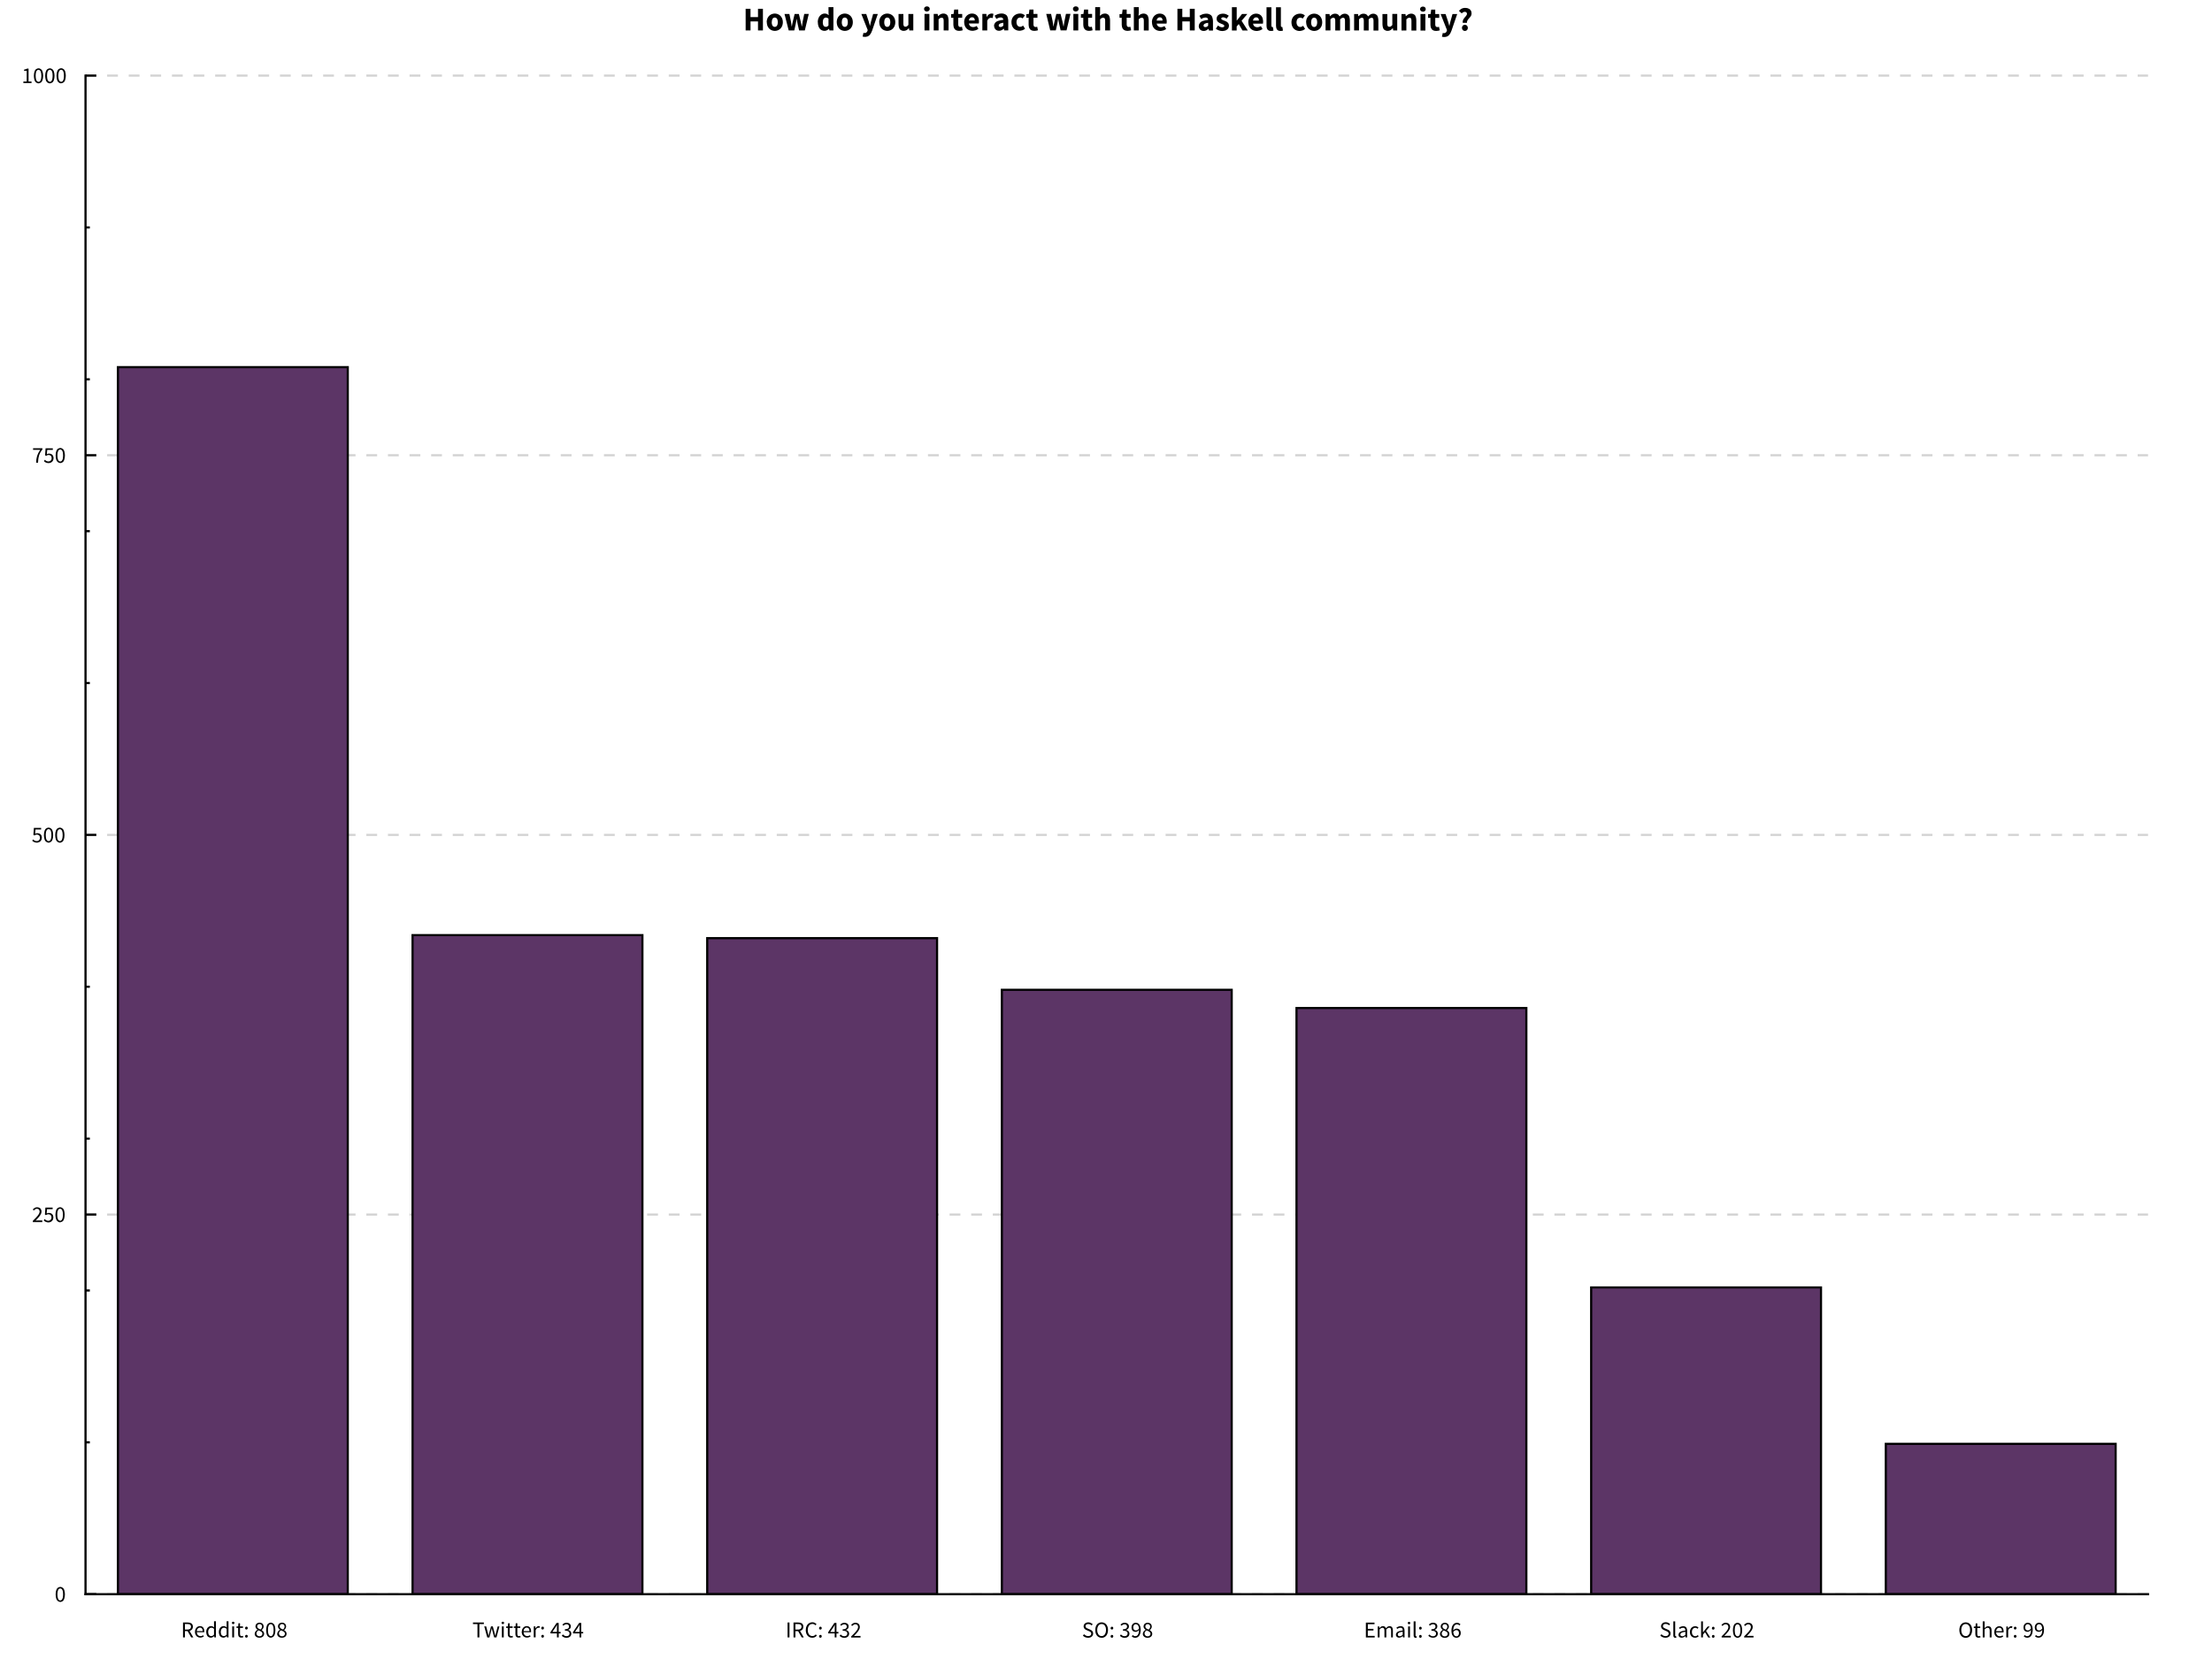 <svg xmlns="http://www.w3.org/2000/svg" stroke="#000" viewBox="0 0 1024 768" font-size="1"><path fill="#FFF" stroke="none" d="M0 0v768h1024V0z"/><path stroke="none" d="M343.98 14.102zm1.187-10.04h2.264v3.864h3.47V4.06h2.28v10.042h-2.28v-4.19h-3.46v4.19h-2.26V4.062zm9.194 10.04zm.56-3.82c0-.955.31-1.7.31-1.7.31-.748.83-1.257.83-1.257.52-.508 1.2-.777 1.2-.777.68-.27 1.41-.27 1.41-.27.73 0 1.4.27 1.4.27.67.27 1.19.777 1.19.777.52.51.83 1.256.83 1.256.31.75.31 1.71.31 1.71 0 .96-.31 1.7-.31 1.7-.31.75-.82 1.26-.82 1.26-.51.51-1.18.78-1.18.78-.67.27-1.39.27-1.39.27-.72 0-1.4-.27-1.4-.27-.67-.27-1.19-.77-1.19-.77-.51-.51-.82-1.25-.82-1.25-.31-.74-.31-1.7-.31-1.7zm0 0zm2.33 0c0 1 .35 1.586.35 1.586.35.586 1.06.586 1.06.586.7 0 1.05-.586 1.05-.586.36-.585.36-1.586.36-1.586 0-1-.35-1.586-.35-1.586-.35-.585-1.05-.585-1.05-.585-.71 0-1.05.59-1.05.59-.34.59-.34 1.59-.34 1.59zm5.55 3.82zm.37-7.64h2.25l.74 3.543c.1.57.17 1.124.17 1.124.08.55.17 1.14.17 1.14h.06c.11-.59.21-1.16.21-1.16.1-.57.24-1.11.24-1.11l.85-3.54h1.96l.86 3.54c.14.57.25 1.12.25 1.12l.23 1.14h.06c.11-.59.18-1.14.18-1.14.07-.56.18-1.13.18-1.13l.73-3.54h2.1l-1.83 7.64h-2.65l-.69-3.05c-.12-.54-.22-1.08-.22-1.08-.09-.54-.2-1.16-.2-1.16h-.06c-.11.61-.19 1.15-.19 1.15-.09.54-.19 1.08-.19 1.08l-.68 3.05h-2.59zm14.79 7.64zm.6-3.82c0-.94.27-1.678.27-1.678.27-.74.71-1.255.71-1.255.44-.52 1.02-.8 1.02-.8.58-.28 1.18-.28 1.18-.28.65 0 1.07.21 1.07.21.42.21.82.58.82.58l-.09-1.17V3.3h2.27v10.8h-1.85l-.15-.754h-.06c-.4.4-.94.67-.94.67-.54.27-1.09.27-1.09.27-.71 0-1.28-.278-1.28-.278-.57-.278-.98-.794-.98-.794-.41-.516-.63-1.255-.63-1.255-.22-.74-.22-1.68-.22-1.68zm0 0zm2.33-.03c0 1.14.36 1.663.36 1.663.36.523 1.03.523 1.03.523.37 0 .67-.154.67-.154.3-.154.58-.54.58-.54V8.62c-.31-.278-.63-.386-.63-.386-.32-.108-.63-.108-.63-.108-.54 0-.96.516-.96.516-.41.516-.41 1.61-.41 1.61zm5.9 3.85zm.55-3.82c0-.955.31-1.7.31-1.7.31-.748.83-1.257.83-1.257.52-.508 1.2-.777 1.2-.777.68-.27 1.4-.27 1.4-.27.73 0 1.4.27 1.4.27.67.27 1.19.777 1.19.777.51.51.82 1.256.82 1.256.31.75.31 1.71.31 1.71 0 .96-.31 1.7-.31 1.7-.31.75-.82 1.26-.82 1.26-.51.51-1.18.78-1.18.78-.67.27-1.4.27-1.4.27-.72 0-1.4-.27-1.4-.27-.68-.27-1.19-.77-1.19-.77-.52-.51-.83-1.25-.83-1.25-.31-.74-.31-1.7-.31-1.7zm0 0zm2.33 0c0 1 .35 1.586.35 1.586.35.586 1.06.586 1.06.586.69 0 1.05-.586 1.05-.586.36-.585.36-1.586.36-1.586 0-1-.35-1.586-.35-1.586-.35-.585-1.05-.585-1.05-.585-.71 0-1.06.59-1.06.59-.34.59-.34 1.59-.34 1.59zm8.87 3.82zm1.17 1.108c.11.03.25.062.25.062.14.03.26.03.26.03.57 0 .88-.276.88-.276.31-.278.47-.724.47-.724l.11-.4-2.94-7.44H401l1.093 3.28c.17.525.308 1.064.308 1.064.14.54.29 1.11.29 1.11h.06l.26-1.087c.13-.55.27-1.09.27-1.09l.92-3.28h2.17l-2.64 7.71c-.28.72-.58 1.27-.58 1.27-.3.54-.69.91-.69.91-.39.36-.89.54-.89.54-.5.18-1.17.18-1.17.18-.35 0-.6-.04-.6-.04-.24-.04-.48-.12-.48-.12l.4-1.73zm6.73-1.108zm.56-3.82c0-.955.31-1.7.31-1.7.31-.748.83-1.257.83-1.257.52-.508 1.2-.777 1.2-.777.68-.27 1.4-.27 1.4-.27.73 0 1.4.27 1.4.27.67.27 1.19.777 1.19.777.51.51.82 1.256.82 1.256.31.75.31 1.71.31 1.71 0 .96-.31 1.7-.31 1.7-.31.75-.82 1.26-.82 1.26-.51.51-1.18.78-1.18.78-.67.27-1.39.27-1.39.27-.72 0-1.4-.27-1.4-.27-.68-.27-1.19-.77-1.19-.77-.51-.51-.82-1.25-.82-1.25-.31-.74-.31-1.7-.31-1.7zm0 0zm2.33 0c0 1 .35 1.586.35 1.586.35.586 1.06.586 1.06.586.69 0 1.05-.586 1.05-.586.36-.585.36-1.586.36-1.586 0-1-.35-1.586-.35-1.586-.36-.585-1.05-.585-1.05-.585-.71 0-1.06.59-1.06.59-.35.59-.35 1.59-.35 1.59zm5.67 3.82zm.93-7.64h2.27v4.452c0 .83.23 1.14.23 1.14.23.307.73.307.73.307.43 0 .73-.2.73-.2.3-.2.63-.64.63-.64V6.47h2.27v7.63h-1.85l-.17-1.063h-.04c-.49.584-1.06.915-1.06.915-.56.33-1.34.33-1.34.33-1.25 0-1.81-.815-1.81-.815-.56-.816-.56-2.264-.56-2.264v-4.74zm11.03 7.64zm2.13-8.763c-.57 0-.94-.34-.94-.34-.37-.33-.37-.86-.37-.86 0-.53.37-.85.37-.85.37-.33.94-.33.94-.33.59 0 .95.32.95.32.36.32.36.84.36.84 0 .52-.36.85-.36.85-.36.33-.95.33-.95.33zm0 0zm-1.12 1.12h2.27v7.64h-2.26V6.46zm3.25 7.64zm1-7.64h1.85l.16.97h.06c.49-.46 1.08-.81 1.08-.81.59-.35 1.37-.35 1.37-.35 1.25 0 1.81.81 1.81.81.57.81.57 2.26.57 2.26v4.75h-2.27V9.65c0-.832-.22-1.14-.22-1.14-.22-.31-.72-.31-.72-.31-.43 0-.74.195-.74.195-.3.192-.67.547-.67.547v5.16h-2.26v-7.64zm7.8 7.64zm1.31-5.87h-1.04V6.55l1.17-.092.26-2.032h1.88V6.46h1.83v1.77h-1.83v3.07c0 .646.27.93.27.93.27.285.71.285.71.285.19 0 .38-.046.38-.046.19-.05.35-.11.35-.11l.35 1.65c-.31.09-.73.18-.73.18-.42.09-.97.09-.97.09-.71 0-1.21-.22-1.21-.22-.5-.22-.81-.6-.81-.6-.32-.39-.46-.94-.46-.94-.14-.55-.14-1.21-.14-1.21V8.23zm4.44 5.87zm.56-3.82c0-.93.31-1.67.31-1.67.31-.75.81-1.26.81-1.26.5-.52 1.15-.8 1.15-.8.65-.28 1.34-.28 1.34-.28.82 0 1.42.28 1.42.28.61.27 1.02.77 1.02.77.41.49.61 1.16.61 1.16.2.67.2 1.45.2 1.45 0 .31-.03.56-.03.56-.03.25-.06.39-.06.39h-4.58c.15.88.69 1.27.69 1.27.53.39 1.3.39 1.3.39.82 0 1.65-.51 1.65-.51l.75 1.37c-.58.4-1.3.63-1.3.63-.71.23-1.41.23-1.41.23-.81 0-1.52-.27-1.52-.27-.71-.27-1.23-.79-1.23-.79-.52-.52-.81-1.26-.81-1.26-.29-.74-.29-1.69-.29-1.69zm0 0zm4.93-.79c0-.66-.29-1.08-.29-1.08-.29-.42-.98-.42-.98-.42-.54 0-.94.36-.94.36-.41.36-.53 1.13-.53 1.13h2.76zm2.5 4.61zm1-7.64h1.85l.15 1.34h.06c.42-.79 1-1.16 1-1.16.59-.37 1.17-.37 1.17-.37.32 0 .53.04.53.04.21.03.38.11.38.11l-.37 1.95c-.22-.06-.4-.09-.4-.09-.19-.03-.43-.03-.43-.03-.43 0-.9.3-.9.3-.47.3-.78 1.09-.78 1.09v4.44h-2.26V6.46zm4.68 7.64zm.72-2.13c0-1.2 1.02-1.88 1.02-1.88 1.02-.68 3.28-.91 3.28-.91-.03-.51-.31-.81-.31-.81-.28-.3-.89-.3-.89-.3-.49 0-.98.18-.98.18-.49.18-1.04.51-1.04.51l-.8-1.5c.74-.45 1.55-.73 1.55-.73.81-.28 1.72-.28 1.72-.28 1.48 0 2.26.84 2.26.84.78.84.78 2.61.78 2.61v4.38h-1.85l-.17-.79h-.04c-.49.43-1.04.7-1.04.7-.55.27-1.19.27-1.19.27-.52 0-.94-.18-.94-.18-.42-.18-.71-.5-.71-.5-.29-.32-.45-.73-.45-.73-.16-.41-.16-.9-.16-.9zm0 0zm2.16-.17c0 .37.24.55.24.55.24.17.64.17.64.17.4 0 .68-.17.68-.17.28-.17.59-.48.59-.48v-1.34c-1.22.17-1.68.49-1.68.49-.46.32-.46.77-.46.77zm5.34 2.29zm.56-3.82c0-.96.32-1.7.32-1.7.33-.75.87-1.26.87-1.26.55-.51 1.27-.78 1.27-.78.73-.27 1.51-.27 1.51-.27.71 0 1.28.24 1.28.24.57.24.96.64.96.64l-1.03 1.4c-.54-.45-1.06-.45-1.06-.45-.83 0-1.31.59-1.31.59-.48.58-.48 1.58-.48 1.58 0 1 .48 1.58.48 1.58.48.58 1.22.58 1.22.58.42 0 .75-.17.75-.17.34-.17.62-.39.62-.39l.91 1.43c-.55.49-1.23.72-1.23.72-.68.23-1.31.23-1.31.23-.8 0-1.48-.27-1.48-.27-.68-.27-1.19-.78-1.19-.78-.51-.51-.8-1.25-.8-1.25-.29-.75-.29-1.7-.29-1.7zm6.64 3.82zm1.31-5.87h-1.05V6.55l1.17-.09.26-2.033h1.88v2.03h1.83v1.77h-1.83v3.07c0 .645.27.93.27.93.27.284.71.284.71.284.19 0 .38-.04.38-.04.2-.05.35-.11.35-.11l.35 1.65c-.31.09-.72.18-.72.18-.41.09-.97.09-.97.09-.71 0-1.21-.21-1.21-.21-.5-.21-.81-.6-.81-.6-.31-.38-.46-.93-.46-.93-.14-.54-.14-1.2-.14-1.2v-3.1zm7.79 5.87zm.37-7.64h2.25l.74 3.54c.09.57.16 1.12.16 1.12.08.55.17 1.14.17 1.14h.06c.11-.59.21-1.16.21-1.16.1-.57.24-1.11.24-1.11l.85-3.54h1.96l.87 3.54c.14.57.24 1.12.24 1.12l.23 1.14h.07c.11-.59.18-1.14.18-1.14.07-.56.18-1.13.18-1.13l.72-3.54h2.1l-1.83 7.64H491l-.693-3.05c-.122-.54-.215-1.08-.215-1.08-.092-.54-.2-1.16-.2-1.16h-.062c-.107.61-.192 1.15-.192 1.15-.084.54-.192 1.08-.192 1.08l-.677 3.05h-2.59zm11.58 7.64zm2.1-8.76c-.57 0-.94-.34-.94-.34-.37-.33-.37-.86-.37-.86 0-.52.37-.85.37-.85.37-.33.94-.33.94-.33.59 0 .95.32.95.32.37.32.37.85.37.85 0 .52-.36.85-.36.85-.36.33-.94.33-.94.33zm0 0zm-1.12 1.12h2.27v7.64h-2.26V6.46zm3.25 7.64zm1.31-5.87h-1.05V6.55l1.17-.092.27-2.033h1.88v2.03h1.84v1.77h-1.83v3.07c0 .646.27.93.27.93.27.285.72.285.72.285.18 0 .38-.046.38-.046.19-.05.34-.11.34-.11l.35 1.65c-.31.09-.72.18-.72.18-.42.09-.97.09-.97.09-.71 0-1.21-.22-1.21-.22-.5-.22-.81-.6-.81-.6-.31-.39-.46-.936-.46-.936-.14-.544-.14-1.206-.14-1.206V8.23zM506 14.1zm1-10.798h2.265v2.65l-.11 1.37c.43-.386 1-.717 1-.717.57-.332 1.355-.332 1.355-.332 1.245 0 1.81.816 1.81.816.56.82.56 2.27.56 2.27v4.74h-2.266V9.65c0-.834-.223-1.14-.223-1.14-.22-.31-.71-.31-.71-.31-.43 0-.74.193-.74.193-.3.192-.67.547-.67.547v5.16H507V3.305zm11 10.796zm1.31-5.87h-1.048V6.55l1.17-.09.262-2.033h1.88V6.46h1.83v1.77h-1.83v3.07c0 .646.262.93.262.93.27.285.716.285.716.285.184 0 .377-.046.377-.046.19-.05.34-.11.34-.11l.35 1.65c-.31.09-.73.18-.73.18-.42.09-.97.09-.97.09-.71 0-1.21-.22-1.21-.22-.5-.22-.82-.6-.82-.6-.32-.39-.46-.94-.46-.94-.15-.55-.15-1.21-.15-1.21V8.23zm4.59 5.87zm1-10.797h2.263v2.65l-.108 1.37c.43-.38 1-.71 1-.71.57-.33 1.354-.33 1.354-.33 1.24 0 1.81.82 1.81.82.56.82.56 2.27.56 2.27v4.74h-2.27V9.65c0-.834-.23-1.14-.23-1.14-.22-.31-.71-.31-.71-.31-.43 0-.74.193-.74.193-.31.192-.68.547-.68.547v5.16h-2.26V3.305zm7.792 10.8zm.554-3.82c0-.92.31-1.67.31-1.67.31-.75.81-1.26.81-1.26.5-.51 1.15-.79 1.15-.79.648-.27 1.34-.27 1.34-.27.817 0 1.425.28 1.425.28.61.28 1.02.77 1.02.77.41.5.61 1.17.61 1.17.2.67.2 1.46.2 1.46 0 .31-.03.56-.03.56-.03.26-.06.39-.06.39h-4.57c.16.88.69 1.27.69 1.27.53.4 1.3.4 1.3.4.82 0 1.65-.5 1.65-.5l.76 1.37c-.58.4-1.3.64-1.3.64-.72.23-1.41.23-1.41.23-.82 0-1.52-.27-1.52-.27-.71-.27-1.23-.79-1.23-.79-.52-.51-.81-1.25-.81-1.25-.29-.74-.29-1.7-.29-1.7zm0 0zm4.93-.78c0-.66-.29-1.07-.29-1.07-.293-.41-.99-.41-.99-.41-.54 0-.943.36-.943.36-.408.37-.53 1.14-.53 1.14h2.755zm5.7 4.61zm1.188-10.04h2.263v3.86h3.467V4.06h2.28v10.042h-2.28v-4.19h-3.464v4.19h-2.264V4.062zm9.193 10.04zm.726-2.12c0-1.2 1.017-1.88 1.017-1.88 1.017-.67 3.28-.9 3.28-.9-.03-.51-.307-.81-.307-.81-.278-.3-.894-.3-.894-.3-.5 0-.99.19-.99.19-.5.19-1.05.51-1.05.51l-.8-1.49c.73-.44 1.54-.72 1.54-.72.81-.27 1.71-.27 1.71-.27 1.47 0 2.25.84 2.25.84.78.84.78 2.61.78 2.61v4.37h-1.85l-.17-.78h-.05c-.5.43-1.04.7-1.04.7-.55.27-1.2.27-1.2.27-.53 0-.94-.17-.94-.17-.42-.18-.71-.49-.71-.49-.29-.32-.46-.73-.46-.73-.17-.41-.17-.91-.17-.91zm0 0zm2.157-.17c0 .37.24.55.24.55.238.18.638.18.638.18.4 0 .68-.17.68-.17.277-.17.585-.48.585-.48v-1.34c-1.215.17-1.68.49-1.68.49-.46.33-.46.77-.46.77zm5.344 2.3zm1.34-2.29c.525.4 1 .6 1 .6.48.2.97.2.97.2.51 0 .74-.17.74-.17.23-.17.23-.48.23-.48 0-.19-.13-.33-.13-.33-.13-.15-.353-.27-.353-.27-.22-.13-.5-.23-.5-.23-.27-.1-.57-.22-.57-.22-.35-.14-.7-.32-.7-.32-.35-.18-.65-.45-.65-.45-.29-.27-.48-.63-.48-.63-.18-.36-.18-.84-.18-.84 0-.52.21-.97.21-.97.21-.44.6-.75.6-.75.39-.3.93-.48.93-.48.54-.17 1.21-.17 1.21-.17.88 0 1.54.3 1.54.3.66.3 1.16.67 1.16.67l-1.02 1.36c-.42-.3-.82-.47-.82-.47-.4-.17-.8-.17-.8-.17-.86 0-.86.6-.86.6 0 .19.13.32.13.32.13.13.33.24.33.24.21.11.48.21.48.21l.57.21c.37.14.73.32.73.32.36.18.66.44.66.44.3.26.49.64.49.64.19.38.19.9.19.9 0 .52-.2.97-.2.97-.2.45-.6.78-.6.78-.4.33-.98.53-.98.53-.59.19-1.36.19-1.36.19-.75 0-1.55-.29-1.55-.29-.79-.29-1.38-.77-1.38-.77zm5.483 2.3zm1-10.8h2.202V9.5h.06l2.41-3.034h2.46l-2.68 3.148 2.88 4.498h-2.45l-1.73-2.972-.97 1.094v1.88h-2.2V3.31zm7 10.8zm.554-3.82c0-.92.31-1.67.31-1.67.31-.75.81-1.26.81-1.26.5-.52 1.15-.79 1.15-.79.65-.28 1.34-.28 1.34-.28.82 0 1.43.28 1.43.28.61.28 1.02.77 1.02.77.4.49.6 1.16.6 1.16.2.67.2 1.46.2 1.46 0 .31-.03.57-.03.57-.03.26-.06.4-.06.4h-4.57c.16.88.69 1.27.69 1.27.53.39 1.3.39 1.3.39.82 0 1.65-.51 1.65-.51l.76 1.37c-.58.4-1.3.64-1.3.64-.72.23-1.41.23-1.41.23-.82 0-1.52-.27-1.52-.27-.71-.27-1.23-.78-1.23-.78-.53-.51-.82-1.25-.82-1.25-.29-.74-.29-1.69-.29-1.69zm0 0zm4.93-.78c0-.66-.29-1.08-.29-1.08-.29-.42-.99-.42-.99-.42-.54 0-.94.36-.94.36-.41.37-.53 1.14-.53 1.14h2.76zm2.5 4.61zm1-10.79h2.27v8.52c0 .35.13.49.13.49.13.14.27.14.27.14h.13l.15-.03.28 1.68c-.18.08-.47.13-.47.13-.28.06-.67.06-.67.06-.58 0-.98-.18-.98-.18-.4-.18-.64-.51-.64-.51-.24-.33-.35-.8-.35-.8-.1-.47-.1-1.05-.1-1.05V3.31zm3.4 10.79zm1-10.79h2.27v8.52c0 .36.13.49.13.49.13.14.27.14.27.14h.13l.15-.03.28 1.68c-.18.08-.47.13-.47.13-.28.06-.67.06-.67.06-.58 0-.98-.18-.98-.18-.4-.18-.64-.51-.64-.51-.24-.33-.34-.8-.34-.8-.11-.47-.11-1.06-.11-1.06V3.31zm6.6 10.8zm.56-3.82c0-.95.33-1.7.33-1.7.33-.75.87-1.26.87-1.26.55-.51 1.27-.78 1.27-.78.73-.27 1.51-.27 1.51-.27.71 0 1.28.24 1.28.24.57.24.96.64.96.64l-1.03 1.4c-.54-.44-1.06-.44-1.06-.44-.83 0-1.31.58-1.31.58-.48.58-.48 1.58-.48 1.58 0 1 .48 1.59.48 1.59.48.59 1.22.59 1.22.59.41 0 .75-.17.75-.17.34-.17.62-.38.62-.38l.91 1.43c-.55.5-1.23.73-1.23.73-.68.23-1.31.23-1.31.23-.8 0-1.48-.27-1.48-.27-.69-.27-1.2-.78-1.2-.78-.5-.51-.8-1.26-.8-1.26-.29-.74-.29-1.7-.29-1.7zm6.21 3.82zm.56-3.82c0-.95.31-1.7.31-1.7.31-.75.83-1.26.83-1.26.52-.51 1.2-.78 1.2-.78.68-.27 1.4-.27 1.4-.27.73 0 1.4.27 1.4.27.67.27 1.19.78 1.19.78.52.51.83 1.26.83 1.26.31.74.31 1.7.31 1.7 0 .95-.3 1.7-.3 1.7-.31.74-.82 1.25-.82 1.25-.51.5-1.18.77-1.18.77-.67.27-1.4.27-1.4.27-.72 0-1.4-.27-1.4-.27-.68-.27-1.19-.77-1.19-.77-.51-.51-.82-1.26-.82-1.26-.31-.74-.31-1.7-.31-1.7zm0 0zm2.33 0c0 1 .35 1.59.35 1.59.35.59 1.06.59 1.06.59.7 0 1.05-.58 1.05-.58.36-.59.36-1.59.36-1.59 0-1-.35-1.58-.35-1.58-.35-.59-1.05-.59-1.05-.59-.71 0-1.05.58-1.05.58-.34.58-.34 1.58-.34 1.58zm5.67 3.82zm1-7.64h1.85l.16.99h.07c.48-.48 1.02-.82 1.02-.82.54-.35 1.29-.35 1.29-.35.82 0 1.32.33 1.32.33.5.33.79.95.79.95.51-.52 1.07-.9 1.07-.9.56-.37 1.33-.37 1.33-.37 1.23 0 1.81.82 1.81.82.57.82.57 2.25.57 2.25v4.75h-2.26v-4.5c0-.83-.22-1.14-.22-1.14-.22-.31-.72-.31-.72-.31-.57 0-1.31.74-1.31.74v5.16h-2.26V9.65c0-.834-.22-1.14-.22-1.14-.22-.31-.71-.31-.71-.31-.59 0-1.3.74-1.3.74v5.16h-2.26V6.46zm12.2 7.64zm1-7.64h1.85l.16.99h.06c.48-.48 1.01-.82 1.01-.82.54-.34 1.29-.34 1.29-.34.81 0 1.32.33 1.32.33.5.33.8.95.8.95.51-.52 1.07-.9 1.07-.9.56-.38 1.33-.38 1.33-.38 1.24 0 1.81.82 1.81.82.58.82.58 2.25.58 2.25v4.75h-2.26v-4.5c0-.83-.22-1.14-.22-1.14-.22-.31-.71-.31-.71-.31-.57 0-1.31.74-1.31.74v5.16h-2.26V9.65c0-.834-.22-1.14-.22-1.14-.22-.31-.71-.31-.71-.31-.58 0-1.29.74-1.29.74v5.16h-2.26V6.46zm12.2 7.64zm.93-7.64h2.27v4.45c0 .83.23 1.14.23 1.14.23.31.73.31.73.31.43 0 .73-.2.73-.2.3-.2.64-.65.64-.65v-5.1h2.27v7.64h-1.85l-.17-1.06h-.05c-.49.59-1.05.92-1.05.92-.56.33-1.35.33-1.35.33-1.25 0-1.81-.81-1.81-.81-.56-.81-.56-2.26-.56-2.26V6.47zm7.82 7.64zm1-7.64h1.85l.16.97h.06c.5-.46 1.08-.81 1.08-.81.59-.35 1.37-.35 1.37-.35 1.25 0 1.81.82 1.81.82.56.82.56 2.27.56 2.27v4.74h-2.26v-4.5c0-.83-.22-1.14-.22-1.14-.22-.31-.71-.31-.71-.31-.43 0-.74.2-.74.2-.31.19-.68.55-.68.55v5.16h-2.26V6.46zm7.81 7.64zm2.13-8.76c-.57 0-.94-.33-.94-.33-.37-.33-.37-.85-.37-.85 0-.52.37-.84.37-.84.37-.32.94-.32.94-.32.59 0 .95.33.95.33.36.32.36.84.36.84 0 .53-.36.86-.36.86-.36.33-.95.33-.95.33zm0 0zm-1.13 1.12h2.27v7.64h-2.26V6.46zm3.25 7.64zm1.31-5.87h-1.04v-1.7l1.17-.09.27-2.03h1.88V6.5h1.83v1.77h-1.83v3.06c0 .65.27.93.27.93.27.29.72.29.72.29.19 0 .38-.04.38-.04.2-.05.35-.11.35-.11l.36 1.65c-.31.09-.72.18-.72.18-.41.09-.97.09-.97.09-.71 0-1.21-.21-1.21-.21-.5-.21-.81-.6-.81-.6-.31-.38-.46-.93-.46-.93-.14-.546-.14-1.21-.14-1.21v-3.1zm4.59 5.87zm1.17 1.11c.11.03.25.06.25.06.14.03.26.03.26.03.57 0 .88-.28.88-.28.31-.28.46-.73.46-.73l.11-.4-2.94-7.44h2.28l1.1 3.28c.17.52.31 1.06.31 1.06.14.54.29 1.11.29 1.11h.06l.26-1.09c.13-.54.27-1.08.27-1.08l.92-3.28h2.17l-2.65 7.71c-.27.72-.58 1.27-.58 1.27-.3.55-.69.91-.69.91-.39.36-.89.55-.89.55-.5.19-1.18.19-1.18.19-.35 0-.6-.04-.6-.04-.25-.04-.48-.11-.48-.11l.4-1.73zm6.86-1.11zm2.38-3.56c-.07-.53.04-.96.04-.96.12-.43.33-.8.33-.8.22-.37.49-.68.49-.68l.52-.59c.25-.29.41-.56.41-.56.17-.27.17-.56.17-.56 0-.47-.28-.72-.28-.72-.28-.24-.74-.24-.74-.24-.43 0-.76.2-.76.2-.33.2-.64.51-.64.51l-1.3-1.15c.52-.63 1.23-1.01 1.23-1.01.71-.38 1.57-.38 1.57-.38.65 0 1.21.15 1.21.15.56.15.97.47.97.47.41.32.64.82.64.82.23.5.23 1.18.23 1.18 0 .47-.17.85-.17.85-.17.37-.42.7-.42.7-.25.32-.54.62-.54.62-.28.3-.52.62-.52.62-.24.32-.38.68-.38.68-.14.36-.09.82-.09.82h-1.99zm0 0zm-.37 2.32c0-.62.39-1.03.39-1.03.38-.41.97-.41.97-.41.58 0 .98.41.98.41.4.41.4 1.03.4 1.03 0 .6-.39 1.01-.39 1.01-.39.41-.98.41-.98.41-.58 0-.97-.41-.97-.41-.38-.4-.38-1-.38-1z"/><path fill="none" stroke="#D3D3D3" stroke-miterlimit="10" d="M39.59 738h954.804M39.59 562.25h954.804M39.59 386.5h954.804M39.59 210.75h954.804M39.59 35h954.804" stroke-dasharray="5 5"/><g fill="#5C3566" stroke-opacity="0" stroke-width="0" stroke-miterlimit="10" stroke-linejoin="bevel"><defs><clipPath id="a"><path d="M39.59 35v703h954.804V35z"/></clipPath></defs><g clip-path="url(#a)"><path stroke="none" d="M54.59 738V169.976h106.4V738z"/></g></g><g fill-opacity="0" stroke-miterlimit="10"><defs><clipPath id="b"><path d="M39.59 35v703h954.804V35z"/></clipPath></defs><g clip-path="url(#b)"><path fill="none" d="M54.59 738V169.976h106.4V738z"/></g></g><g fill="#5C3566" stroke-opacity="0" stroke-width="0" stroke-miterlimit="10" stroke-linejoin="bevel"><defs><clipPath id="c"><path d="M39.59 35v703h954.804V35z"/></clipPath></defs><g clip-path="url(#c)"><path stroke="none" d="M190.99 738V432.898h106.4V738z"/></g></g><g fill-opacity="0" stroke-miterlimit="10"><defs><clipPath id="d"><path d="M39.59 35v703h954.804V35z"/></clipPath></defs><g clip-path="url(#d)"><path fill="none" d="M190.99 738V432.898h106.4V738z"/></g></g><g fill="#5C3566" stroke-opacity="0" stroke-width="0" stroke-miterlimit="10" stroke-linejoin="bevel"><defs><clipPath id="e"><path d="M39.59 35v703h954.804V35z"/></clipPath></defs><g clip-path="url(#e)"><path stroke="none" d="M327.39 738V434.304h106.402V738z"/></g></g><g fill-opacity="0" stroke-miterlimit="10"><defs><clipPath id="f"><path d="M39.59 35v703h954.804V35z"/></clipPath></defs><g clip-path="url(#f)"><path fill="none" d="M327.39 738V434.304h106.402V738z"/></g></g><g fill="#5C3566" stroke-opacity="0" stroke-width="0" stroke-miterlimit="10" stroke-linejoin="bevel"><defs><clipPath id="g"><path d="M39.59 35v703h954.804V35z"/></clipPath></defs><g clip-path="url(#g)"><path stroke="none" d="M463.792 738V458.206h106.4V738z"/></g></g><g fill-opacity="0" stroke-miterlimit="10"><defs><clipPath id="h"><path d="M39.59 35v703h954.804V35z"/></clipPath></defs><g clip-path="url(#h)"><path fill="none" d="M463.792 738V458.206h106.4V738z"/></g></g><g fill="#5C3566" stroke-opacity="0" stroke-width="0" stroke-miterlimit="10" stroke-linejoin="bevel"><defs><clipPath id="i"><path d="M39.59 35v703h954.804V35z"/></clipPath></defs><g clip-path="url(#i)"><path stroke="none" d="M600.192 738V466.642h106.4V738z"/></g></g><g fill-opacity="0" stroke-miterlimit="10"><defs><clipPath id="j"><path d="M39.59 35v703h954.804V35z"/></clipPath></defs><g clip-path="url(#j)"><path fill="none" d="M600.192 738V466.642h106.4V738z"/></g></g><g fill="#5C3566" stroke-opacity="0" stroke-width="0" stroke-miterlimit="10" stroke-linejoin="bevel"><defs><clipPath id="k"><path d="M39.59 35v703h954.804V35z"/></clipPath></defs><g clip-path="url(#k)"><path stroke="none" d="M736.593 738V595.994h106.4V738z"/></g></g><g fill-opacity="0" stroke-miterlimit="10"><defs><clipPath id="l"><path d="M39.59 35v703h954.804V35z"/></clipPath></defs><g clip-path="url(#l)"><path fill="none" d="M736.593 738V595.994h106.4V738z"/></g></g><g fill="#5C3566" stroke-opacity="0" stroke-width="0" stroke-miterlimit="10" stroke-linejoin="bevel"><defs><clipPath id="m"><path d="M39.59 35v703h954.804V35z"/></clipPath></defs><g clip-path="url(#m)"><path stroke="none" d="M872.993 738v-69.597h106.4V738z"/></g></g><g fill-opacity="0" stroke-miterlimit="10"><defs><clipPath id="n"><path d="M39.59 35v703h954.804V35z"/></clipPath></defs><g clip-path="url(#n)"><path fill="none" d="M872.993 738v-69.597h106.4V738z"/></g></g><path fill="none" stroke-miterlimit="10" d="M39.59 738V35" stroke-linecap="square"/><path fill="none" stroke-miterlimit="10" d="M39.59 738h2m-2-70.3h2m-2-70.3h2m-2-70.3h2m-2-70.3h2m-2-70.3h2m-2-70.3h2m-2-70.3h2m-2-70.3h2m-2-70.3h2m-2-70.3h2m-2 703h5m-5-175.75h5m-5-175.75h5m-5-175.75h5M39.59 35h5"/><path stroke="none" d="M25.294 741.445zm2.616.126c-1.02 0-1.586-.9-1.586-.9-.568-.9-.568-2.59-.568-2.59 0-1.69.568-2.57.568-2.57.567-.88 1.586-.88 1.586-.88 1.008 0 1.575.88 1.575.88.568.89.568 2.58.568 2.58 0 1.69-.568 2.6-.568 2.6-.567.91-1.575.91-1.575.91zm0 0zm0-.69c.294 0 .53-.16.53-.16.236-.16.41-.5.41-.5.173-.34.268-.87.268-.87.094-.53.094-1.26.094-1.26 0-.73-.094-1.26-.094-1.26-.095-.52-.268-.85-.268-.85-.173-.33-.41-.49-.41-.49-.236-.16-.53-.16-.53-.16-.294 0-.536.16-.536.16-.242.16-.415.49-.415.49-.18.33-.27.86-.27.86-.1.53-.1 1.26-.1 1.26 0 1.47.36 2.14.36 2.14.36.67.95.67.95.67zM14.77 565.7zm.42-.514c.755-.754 1.344-1.363 1.344-1.363.588-.61.987-1.13.987-1.13.4-.52.61-.955.61-.955.21-.434.21-.844.21-.844 0-.576-.31-.944-.31-.944-.31-.37-.95-.37-.95-.37-.42 0-.77.24-.77.24-.35.235-.65.57-.65.57l-.49-.492c.42-.462.9-.74.9-.74.48-.28 1.14-.28 1.14-.28.94 0 1.47.543 1.47.543.54.54.54 1.44.54 1.44 0 .47-.2.95-.2.95-.2.48-.57.99-.57.99-.36.51-.86 1.06-.86 1.06-.5.56-1.09 1.18-1.09 1.18l.57-.04c.3-.02.56-.02.56-.02h1.95v.75H15.2v-.51zm4.8.517zm.682-1.355c.294.307.7.538.7.538.403.23.99.23.99.23.306 0 .574-.11.574-.11.268-.11.467-.31.467-.31.2-.2.315-.482.315-.482.116-.283.116-.63.116-.63 0-.693-.39-1.082-.39-1.082-.387-.387-1.04-.387-1.04-.387-.345 0-.592.106-.592.106-.247.11-.552.31-.552.31l-.462-.29.22-3.22h3.352v.75h-2.595l-.18 1.99c.243-.12.485-.2.485-.2.24-.07.546-.07.546-.07.43 0 .81.13.81.13.377.13.66.39.66.39.284.26.447.65.447.65.163.4.163.94.163.94 0 .55-.19.97-.19.97-.19.42-.504.71-.504.71-.315.29-.72.44-.72.44-.404.15-.845.15-.845.15-.4 0-.73-.08-.73-.08-.33-.08-.598-.2-.598-.2-.27-.12-.49-.29-.49-.29-.22-.16-.39-.34-.39-.34zm4.538 1.357zm2.616.127c-1.02 0-1.586-.903-1.586-.903-.568-.91-.568-2.6-.568-2.6 0-1.69.567-2.58.567-2.58.56-.88 1.58-.88 1.58-.88 1.01 0 1.57.88 1.57.88.56.88.56 2.57.56 2.57 0 1.69-.57 2.59-.57 2.59-.57.9-1.58.9-1.58.9zm0 0zm0-.693c.294 0 .53-.17.53-.17.236-.16.41-.51.41-.51.173-.34.268-.87.268-.87.094-.53.094-1.27.094-1.27 0-.74-.094-1.26-.094-1.26-.095-.53-.268-.86-.268-.86-.173-.33-.41-.49-.41-.49-.236-.16-.53-.16-.53-.16-.294 0-.536.16-.536.16-.242.15-.415.48-.415.48-.173.33-.268.85-.268.85-.094.52-.094 1.26-.094 1.26 0 1.47.362 2.13.362 2.13.362.67.95.67.95.67zM14.653 389.95zm.683-1.355c.294.308.7.54.7.54.403.23.99.23.99.23.306 0 .574-.11.574-.11.268-.11.467-.31.467-.31.2-.2.315-.483.315-.483.116-.284.116-.63.116-.63 0-.694-.39-1.082-.39-1.082-.388-.39-1.04-.39-1.04-.39-.345 0-.592.106-.592.106-.247.105-.552.304-.552.304l-.462-.294.22-3.226h3.35v.745H16.44l-.18 1.98c.242-.126.483-.2.483-.2.242-.072.547-.072.547-.072.43 0 .808.127.808.127.38.126.662.383.662.383.284.257.447.65.447.65.162.395.162.94.162.94 0 .548-.19.968-.19.968-.19.42-.51.71-.51.71-.32.29-.72.44-.72.44-.41.16-.85.16-.85.16-.4 0-.73-.08-.73-.08-.33-.08-.6-.2-.6-.2-.27-.12-.48-.29-.48-.29-.22-.16-.39-.34-.39-.34zm4.538 1.358zm2.616.127c-1.02 0-1.587-.9-1.587-.9-.567-.903-.567-2.595-.567-2.595 0-1.69.567-2.574.567-2.574.568-.88 1.586-.88 1.586-.88 1 0 1.57.88 1.57.88.56.89.56 2.58.56 2.58 0 1.69-.57 2.6-.57 2.6-.57.91-1.58.91-1.58.91zm0 0zm0-.69c.294 0 .53-.163.53-.163.236-.162.41-.504.41-.504.173-.34.268-.87.268-.87.094-.53.094-1.266.094-1.266 0-.738-.094-1.26-.094-1.26-.095-.528-.268-.86-.268-.86-.174-.33-.41-.49-.41-.49-.236-.16-.53-.16-.53-.16-.295 0-.536.16-.536.16-.242.158-.415.49-.415.49-.18.33-.27.855-.27.855-.1.524-.1 1.26-.1 1.26 0 1.47.36 2.137.36 2.137.36.66.95.66.95.66zm2.605.567zm2.615.126c-1.02 0-1.586-.902-1.586-.902-.567-.9-.567-2.59-.567-2.59 0-1.69.567-2.57.567-2.57.567-.88 1.586-.88 1.586-.88 1.01 0 1.576.89 1.576.89.567.88.567 2.58.567 2.58 0 1.69-.567 2.6-.567 2.6-.567.91-1.576.91-1.576.91zm0 0zm0-.692c.294 0 .53-.16.53-.16.237-.16.41-.5.41-.5.174-.34.268-.87.268-.87.095-.53.095-1.26.095-1.26 0-.73-.095-1.26-.095-1.26-.094-.52-.268-.85-.268-.85-.173-.33-.41-.48-.41-.48-.236-.16-.53-.16-.53-.16-.294 0-.536.16-.536.16-.24.16-.414.49-.414.49-.174.33-.268.86-.268.86-.095.53-.095 1.26-.095 1.26 0 1.47.363 2.14.363 2.14.362.67.95.67.95.67zM14.853 214.2zm1.86 0c.04-.945.167-1.733.167-1.733.126-.788.352-1.497.352-1.497.226-.71.578-1.37.578-1.37.352-.662.846-1.355.846-1.355h-3.34v-.74h4.316v.534c-.598.75-.97 1.45-.97 1.45-.374.69-.595 1.41-.595 1.41-.22.72-.32 1.52-.32 1.52-.1.8-.142 1.78-.142 1.78h-.893zm3.36 0zm.683-1.355c.294.31.7.54.7.54.403.23.99.23.99.23.306 0 .574-.11.574-.11.268-.11.467-.31.467-.31.2-.2.315-.48.315-.48.116-.285.116-.63.116-.63 0-.695-.39-1.084-.39-1.084-.387-.38-1.04-.38-1.04-.38-.345 0-.592.11-.592.11-.247.11-.552.31-.552.31l-.462-.29.22-3.22h3.352v.74H21.86l-.18 1.99c.242-.12.484-.2.484-.2.24-.07.546-.07.546-.07.43 0 .81.13.81.13.377.13.66.38.66.38.284.26.447.66.447.66.163.39.163.94.163.94 0 .55-.19.97-.19.97-.19.42-.504.71-.504.71-.315.29-.72.44-.72.44-.404.16-.845.16-.845.16-.39 0-.73-.07-.73-.07-.33-.08-.59-.2-.59-.2-.27-.13-.48-.29-.48-.29-.21-.16-.38-.34-.38-.34zm4.538 1.36zm2.616.126c-1.02 0-1.586-.9-1.586-.9-.568-.9-.568-2.59-.568-2.59 0-1.69.568-2.57.568-2.57.567-.88 1.586-.88 1.586-.88 1.008 0 1.575.88 1.575.88.568.89.568 2.58.568 2.58 0 1.69-.568 2.6-.568 2.6-.567.91-1.575.91-1.575.91zm0 0zm0-.69c.294 0 .53-.16.53-.16.236-.16.41-.5.41-.5.173-.34.268-.87.268-.87.094-.53.094-1.26.094-1.26 0-.74-.094-1.26-.094-1.26-.095-.53-.268-.86-.268-.86-.173-.33-.41-.49-.41-.49-.236-.16-.53-.16-.53-.16-.294 0-.536.16-.536.16-.242.16-.415.49-.415.49-.18.33-.27.86-.27.86-.1.53-.1 1.26-.1 1.26 0 1.47.36 2.14.36 2.14.36.67.95.67.95.67zM10 38.45zm.83-.715h1.533V32.8h-1.218v-.557c.462-.084.804-.204.804-.204.34-.12.61-.29.61-.29h.66v5.98h1.38v.71h-3.78v-.72zm4.39.72zm2.616.13c-1.02 0-1.586-.902-1.586-.902-.567-.9-.567-2.593-.567-2.593 0-1.69.567-2.573.567-2.573.567-.882 1.586-.882 1.586-.882 1.01 0 1.576.884 1.576.884.567.88.567 2.57.567 2.57 0 1.69-.57 2.59-.57 2.59-.57.9-1.58.9-1.58.9zm0 0zm0-.692c.294 0 .53-.16.53-.16.237-.16.41-.504.41-.504.174-.34.268-.87.268-.87.095-.53.095-1.27.095-1.27 0-.74-.1-1.26-.1-1.26-.1-.53-.27-.86-.27-.86-.18-.33-.41-.49-.41-.49-.24-.16-.53-.16-.53-.16-.3 0-.54.16-.54.16-.24.15-.42.48-.42.48-.18.33-.27.85-.27.85-.1.53-.1 1.26-.1 1.26 0 1.47.36 2.14.36 2.14.36.67.95.67.95.67zm2.605.57zm2.62.126c-1.02 0-1.58-.91-1.58-.91-.56-.9-.56-2.59-.56-2.59 0-1.69.57-2.57.57-2.57.57-.88 1.59-.88 1.59-.88 1.01 0 1.58.88 1.58.88.57.88.57 2.57.57 2.57 0 1.69-.56 2.59-.56 2.59-.57.9-1.58.9-1.58.9zm0 0zm0-.7c.3 0 .53-.16.53-.16.24-.16.41-.51.41-.51.18-.34.27-.87.27-.87.1-.53.1-1.27.1-1.27 0-.74-.09-1.26-.09-1.26-.09-.53-.27-.86-.27-.86-.17-.33-.41-.49-.41-.49-.23-.16-.53-.16-.53-.16-.29 0-.53.16-.53.16-.24.15-.41.48-.41.48-.17.33-.27.85-.27.85-.09.52-.09 1.26-.09 1.26 0 1.47.36 2.14.36 2.14.36.66.95.66.95.66zm2.61.57zm2.62.12c-1.02 0-1.58-.91-1.58-.91-.56-.91-.56-2.6-.56-2.6 0-1.69.57-2.58.57-2.58.57-.89 1.59-.89 1.59-.89 1.01 0 1.58.88 1.58.88.57.88.57 2.57.57 2.57 0 1.69-.57 2.59-.57 2.59-.56.9-1.57.9-1.57.9zm0 0zm0-.7c.3 0 .53-.17.53-.17.24-.16.41-.5.41-.5.18-.34.27-.87.27-.87.1-.53.1-1.27.1-1.27 0-.74-.09-1.26-.09-1.26-.09-.53-.26-.86-.26-.86-.17-.33-.41-.49-.41-.49-.23-.16-.53-.16-.53-.16-.29 0-.53.16-.53.16-.24.15-.41.48-.41.48-.17.33-.27.86-.27.86-.1.53-.1 1.26-.1 1.26 0 1.47.36 2.14.36 2.14.36.67.95.67.95.67z"/><path fill="none" stroke-miterlimit="10" d="M39.59 738h954.804" stroke-linecap="square"/><path stroke="none" d="M83.778 758zm1.817-3.624h1.156c.81 0 1.24-.33 1.24-.33.43-.332.43-1.004.43-1.004 0-.683-.43-.956-.43-.956-.43-.273-1.24-.273-1.24-.273H85.6v2.563zm0 0zm2.91 3.624l-1.66-2.91h-1.25V758h-.872v-6.89h2.154c.525 0 .97.1.97.1.448.1.768.33.768.33.32.23.5.6.5.6.178.366.178.902.178.902 0 .81-.42 1.292-.42 1.292-.42.483-1.124.662-1.124.662L89.49 758h-.987zm1.27 0zm.484-2.542c0-.63.19-1.13.19-1.13.19-.498.51-.845.51-.845.32-.346.73-.53.73-.53.41-.184.85-.184.85-.184.48 0 .87.16.87.16.38.17.64.48.64.48.26.31.39.75.39.75.13.44.13.98.13.98 0 .28-.03.47-.03.47H91.1c.05.83.51 1.31.51 1.31.456.48 1.19.48 1.19.48.37 0 .68-.11.68-.11.31-.11.59-.29.59-.29l.3.56c-.333.21-.743.37-.743.37-.41.16-.934.16-.934.16-.515 0-.96-.19-.96-.19-.447-.19-.778-.53-.778-.53-.33-.34-.52-.84-.52-.84-.19-.5-.19-1.13-.19-1.13zm0 0zm3.57-.39c0-.786-.33-1.2-.33-1.2-.33-.416-.93-.416-.93-.416-.28 0-.52.11-.52.11-.25.11-.45.315-.45.315-.2.205-.33.504-.33.504-.14.3-.18.69-.18.69h2.73zM94.98 758zm.494-2.542c0-.62.183-1.12.183-1.12.184-.498.49-.844.49-.844.303-.347.703-.536.703-.536.4-.19.84-.19.84-.19.44 0 .767.158.767.158.327.158.664.43.664.43l-.04-.87v-1.965h.87V758h-.71l-.07-.6h-.03c-.3.295-.7.51-.7.51-.4.216-.85.216-.85.216-.96 0-1.54-.693-1.54-.693-.57-.693-.57-1.975-.57-1.975zm0 0zm.892-.01c0 .924.367 1.44.367 1.44.37.513 1.04.513 1.04.513.36 0 .674-.17.674-.17.315-.17.63-.53.63-.53v-2.67c-.325-.29-.624-.41-.624-.41-.3-.12-.616-.12-.616-.12-.303 0-.57.14-.57.14-.268.15-.468.4-.468.4-.2.26-.32.62-.32.62-.12.36-.12.8-.12.8zM100.81 758zm.494-2.542c0-.62.182-1.12.182-1.12.183-.498.49-.844.49-.844.302-.347.7-.536.7-.536.4-.19.84-.19.84-.19.443 0 .77.158.77.158.324.158.66.43.66.43l-.04-.87v-1.965h.87V758h-.714l-.075-.6h-.03c-.306.295-.7.51-.7.51-.393.216-.845.216-.845.216-.964 0-1.536-.693-1.536-.693-.574-.693-.574-1.975-.574-1.975zm0 0zm.89-.01c0 .924.37 1.44.37 1.44.367.513 1.04.513 1.04.513.356 0 .67-.17.67-.17.316-.17.63-.53.63-.53v-2.67c-.324-.29-.623-.41-.623-.41-.3-.12-.61-.12-.61-.12-.3 0-.57.14-.57.14-.27.15-.47.4-.47.4-.2.26-.31.62-.31.62-.11.36-.11.8-.11.8zM106.64 758zm1.303-6.155c-.252 0-.425-.158-.425-.158-.174-.158-.174-.4-.174-.4 0-.25.172-.404.172-.404.173-.152.425-.152.425-.152.26 0 .43.16.43.16.17.16.17.41.17.41 0 .24-.17.4-.17.4-.17.16-.42.16-.42.16zm0 0zm-.44 1.05h.86V758h-.86v-5.105zM109.23 758zm1.008-4.4h-.756v-.653l.798-.052.105-1.43h.725v1.43h1.376v.704h-1.376v2.83c0 .47.173.73.173.73.174.25.615.25.615.25.136 0 .294-.04.294-.04.157-.05.283-.1.283-.1l.17.65c-.212.07-.458.13-.458.13-.247.05-.49.05-.49.05-.408 0-.687-.13-.687-.13-.278-.13-.45-.35-.45-.35-.175-.22-.248-.54-.248-.54-.074-.32-.074-.7-.074-.7v-2.82zm2.542 4.4zm.683-4.317c0-.305.184-.49.184-.49.184-.182.446-.182.446-.182.252 0 .436.19.436.19.18.19.18.49.18.49 0 .28-.19.47-.19.47-.19.19-.44.19-.44.19-.26 0-.45-.18-.45-.18-.19-.18-.19-.46-.19-.46zm0 0zm0 3.792c0-.305.184-.49.184-.49.184-.182.446-.182.446-.182.252 0 .436.183.436.183.18.184.18.49.18.49 0 .282-.19.466-.19.466-.19.184-.44.184-.44.184-.26 0-.45-.184-.45-.184-.19-.184-.19-.467-.19-.467zm4.055.525zm1.207-1.796c0 .283.11.515.11.515.11.23.305.4.305.4.195.17.457.27.457.27.263.09.567.09.567.09.59 0 .95-.33.95-.33.363-.33.363-.85.363-.85 0-.33-.147-.56-.147-.56-.147-.23-.4-.41-.4-.41-.25-.18-.582-.32-.582-.32-.33-.15-.688-.29-.688-.29-.4.27-.667.63-.667.63-.268.36-.268.82-.268.82zm0 0zm1.89-1.86c.337-.304.52-.64.52-.64.185-.336.185-.704.185-.704 0-.504-.305-.846-.305-.846-.304-.34-.86-.34-.86-.34-.474 0-.778.293-.778.293-.305.294-.305.788-.305.788 0 .304.126.52.126.52.126.215.342.383.342.383.215.168.493.3.493.3.28.13.583.246.583.246zm0 0zm-2.667 1.944c0-.326.11-.604.11-.604.11-.28.284-.504.284-.504.173-.226.4-.4.4-.4.225-.173.467-.3.467-.3v-.04c-.37-.264-.66-.637-.66-.637-.29-.372-.29-.908-.29-.908 0-.39.14-.704.14-.704.14-.31.4-.54.4-.54.25-.22.6-.35.6-.35.34-.12.75-.12.75-.12.44 0 .79.13.79.13.34.14.59.37.59.37.25.24.38.57.38.57.13.33.13.72.13.72 0 .26-.09.51-.09.51-.09.24-.22.45-.22.45-.13.21-.3.38-.3.38-.17.17-.32.28-.32.28v.04c.22.13.43.29.43.29.21.16.37.37.37.37.16.21.26.47.26.47.1.27.1.6.1.6 0 .38-.16.71-.16.71-.16.33-.44.57-.44.57-.29.25-.69.38-.69.38-.4.14-.89.14-.89.14-.48 0-.88-.14-.88-.14-.41-.13-.7-.38-.7-.38-.29-.24-.46-.58-.46-.58-.17-.33-.17-.73-.17-.73zm4.79 1.712zm2.616.126c-1.02 0-1.586-.903-1.586-.903-.568-.904-.568-2.595-.568-2.595 0-1.69.567-2.573.567-2.573.568-.883 1.587-.883 1.587-.883 1.008 0 1.575.883 1.575.883.56.882.56 2.573.56 2.573 0 1.69-.57 2.595-.57 2.595-.57.903-1.58.903-1.58.903zm0 0zm0-.693c.294 0 .53-.163.53-.163.236-.163.41-.504.41-.504.173-.342.268-.872.268-.872.094-.53.094-1.266.094-1.266 0-.735-.094-1.26-.094-1.26-.095-.525-.268-.856-.268-.856-.173-.33-.41-.49-.41-.49-.236-.156-.53-.156-.53-.156-.294 0-.536.157-.536.157-.242.158-.415.49-.415.49-.173.33-.268.855-.268.855-.094.525-.094 1.26-.094 1.26 0 1.47.37 2.138.37 2.138.36.667.95.667.95.667zm2.605.567zm1.2-1.796c0 .283.11.515.11.515.11.23.3.4.3.4.19.17.45.27.45.27.26.09.57.09.57.09.59 0 .95-.33.95-.33.36-.33.36-.85.36-.85 0-.33-.15-.56-.15-.56-.15-.23-.4-.41-.4-.41-.25-.18-.59-.32-.59-.32-.33-.15-.69-.29-.69-.29-.4.27-.67.63-.67.63-.27.36-.27.82-.27.82zm0 0zm1.89-1.86c.33-.304.52-.64.52-.64.18-.336.18-.704.18-.704 0-.504-.31-.846-.31-.846-.31-.34-.86-.34-.86-.34-.47 0-.78.293-.78.293-.31.294-.31.788-.31.788 0 .304.12.52.12.52.12.215.34.383.34.383.21.168.49.3.49.3.28.13.58.246.58.246zm0 0zm-2.67 1.944c0-.326.11-.604.11-.604.11-.28.28-.504.28-.504.17-.226.4-.4.4-.4.22-.173.46-.3.46-.3v-.04c-.37-.264-.65-.637-.65-.637-.29-.372-.29-.908-.29-.908 0-.39.14-.704.14-.704.14-.31.4-.54.4-.54.25-.22.59-.35.59-.35.34-.12.75-.12.75-.12.44 0 .78.13.78.13.35.14.59.37.59.37.24.24.37.57.37.57.13.33.13.72.13.72 0 .26-.09.51-.09.51-.09.24-.22.45-.22.45-.13.21-.3.38-.3.38-.16.17-.32.28-.32.28v.04c.22.13.43.29.43.29.21.16.37.37.37.37.16.21.26.47.26.47.1.27.1.6.1.6 0 .38-.16.71-.16.71-.16.33-.44.57-.44.57-.29.25-.68.38-.68.38-.4.14-.89.14-.89.14-.47 0-.88-.14-.88-.14-.41-.13-.7-.38-.7-.38-.29-.24-.46-.58-.46-.58-.16-.33-.16-.73-.16-.73zM218.66 758zm2.375-6.155h-2.08v-.736h5.042v.73h-2.08V758h-.882v-6.155zm2.9 6.155zm.25-5.105h.883l.756 2.952c.084.367.158.714.158.714.074.35.147.71.147.71h.04l.17-.71c.08-.35.17-.71.17-.71l.79-2.95h.84l.8 2.95.18.72c.09.35.17.71.17.71h.04c.08-.35.15-.7.15-.7l.16-.71.74-2.95h.82l-1.37 5.1h-1.05l-.74-2.74c-.1-.37-.18-.72-.18-.72-.08-.35-.18-.74-.18-.74h-.04l-.17.75c-.09.37-.19.73-.19.73l-.71 2.73h-1zm7.29 5.105zm1.303-6.155c-.252 0-.425-.158-.425-.158-.173-.158-.173-.4-.173-.4 0-.25.173-.404.173-.404.173-.152.425-.152.425-.152.252 0 .426.16.426.16.173.16.173.41.173.41 0 .24-.173.4-.173.4-.174.16-.426.16-.426.16zm0 0zm-.44 1.05h.86V758h-.86v-5.105zM234.06 758zm1.008-4.4h-.756v-.653l.798-.052.105-1.43h.725v1.43h1.376v.704h-1.376v2.83c0 .47.173.73.173.73.174.25.615.25.615.25.136 0 .294-.04.294-.04.157-.05.283-.1.283-.1l.17.65c-.212.07-.458.13-.458.13-.247.05-.49.05-.49.05-.408 0-.687-.13-.687-.13-.278-.13-.45-.35-.45-.35-.175-.22-.248-.54-.248-.54-.074-.32-.074-.7-.074-.7v-2.82zm2.542 4.4zm1.01-4.4h-.758v-.653l.8-.052.104-1.43h.724v1.43h1.376v.704h-1.376v2.83c0 .47.174.73.174.73.173.25.614.25.614.25.137 0 .294-.04.294-.04.158-.05.284-.1.284-.1l.168.65c-.21.07-.457.13-.457.13-.247.05-.488.05-.488.05-.41 0-.69-.13-.69-.13-.28-.13-.45-.35-.45-.35-.18-.22-.25-.54-.25-.54-.08-.32-.08-.7-.08-.7v-2.82zm2.436 4.4zm.483-2.542c0-.63.19-1.13.19-1.13.19-.498.51-.845.51-.845.32-.346.73-.53.73-.53.41-.184.85-.184.85-.184.48 0 .86.16.86.16.38.17.64.48.64.48.26.31.39.75.39.75.13.44.13.98.13.98 0 .28-.03.47-.03.47h-3.45c.05.83.51 1.31.51 1.31.45.48 1.19.48 1.19.48.37 0 .68-.11.68-.11.31-.11.59-.29.59-.29l.31.56c-.34.21-.75.37-.75.37-.41.16-.94.16-.94.16-.52 0-.96-.19-.96-.19-.45-.19-.78-.53-.78-.53-.33-.34-.52-.84-.52-.84-.19-.5-.19-1.13-.19-1.13zm0 0zm3.57-.39c0-.786-.33-1.2-.33-1.2-.34-.416-.93-.416-.93-.416-.28 0-.52.11-.52.11-.25.11-.45.315-.45.315-.2.205-.33.504-.33.504-.13.3-.18.69-.18.69h2.73zm1.15 2.932zm.86-5.105h.71l.07.924h.03c.26-.49.63-.77.63-.77.37-.29.81-.29.81-.29.3 0 .54.1.54.1l-.17.75-.23-.07c-.11-.02-.27-.02-.27-.02-.33 0-.68.26-.68.26-.35.26-.61.91-.61.91v3.3h-.86v-5.11zm2.79 5.105zm.68-4.317c0-.305.18-.49.18-.49.18-.182.44-.182.44-.182.25 0 .43.19.43.19.18.19.18.49.18.49 0 .28-.19.47-.19.47-.19.19-.44.19-.44.19-.26 0-.45-.18-.45-.18-.19-.18-.19-.46-.19-.46zm0 0zm0 3.792c0-.305.18-.49.18-.49.18-.182.44-.182.44-.182.25 0 .43.183.43.183.18.184.18.49.18.49 0 .282-.19.466-.19.466-.19.184-.44.184-.44.184-.26 0-.45-.184-.45-.184-.19-.184-.19-.467-.19-.467zm4.05.525zm3.19-2.542v-1.943c0-.273.02-.646.02-.646.01-.38.04-.65.04-.65h-.05c-.13.24-.27.47-.27.47l-.29.47-1.57 2.29h2.1zm0 0zm1.74.693h-.92V758h-.82v-1.85h-3.02v-.566l2.86-4.286h.96v4.16h.91v.693zm.29 1.85zm.71-1.38c.3.32.71.56.71.56.4.25 1 .25 1 .25.61 0 .99-.33.99-.33.39-.33.39-.9.39-.9 0-.29-.12-.54-.12-.54-.11-.24-.36-.42-.36-.42-.25-.18-.66-.27-.66-.27-.41-.09-1.01-.09-1.01-.09v-.66c.53 0 .9-.1.9-.1.36-.09.59-.26.59-.26.22-.17.32-.4.32-.4.09-.23.09-.49.09-.49 0-.5-.31-.78-.31-.78-.31-.28-.85-.28-.85-.28-.42 0-.78.19-.78.19-.35.19-.66.5-.66.5l-.47-.55c.39-.37.85-.61.85-.61.46-.24 1.06-.24 1.06-.24.44 0 .81.12.81.12.36.12.63.33.63.33.27.22.42.53.42.53.15.32.15.73.15.73 0 .61-.34 1-.34 1-.34.39-.89.6-.89.6v.04c.3.08.57.22.57.22.26.14.46.36.46.36.2.22.31.5.31.5.11.29.11.63.11.63 0 .44-.17.8-.17.8-.17.36-.47.61-.47.61-.3.25-.7.38-.7.38-.4.13-.87.13-.87.13-.4 0-.73-.08-.73-.08-.33-.08-.6-.21-.6-.21-.28-.13-.49-.3-.49-.3-.22-.16-.38-.35-.38-.35zm4.5 1.38zm3.19-2.54v-1.94c0-.27.01-.64.01-.64.01-.38.03-.65.03-.65h-.04c-.13.24-.27.47-.27.47-.13.23-.28.48-.28.48l-1.56 2.29h2.1zm0 0zm1.73.7h-.91V758h-.82v-1.85h-3.02v-.566l2.86-4.286h.96v4.16h.92v.693zm93.67 1.84zm.94-6.89h.87V758h-.88v-6.89zm1.81 6.89zm1.81-3.62h1.15c.81 0 1.24-.33 1.24-.33.43-.33.43-1 .43-1 0-.68-.43-.95-.43-.95-.43-.27-1.24-.27-1.24-.27h-1.16v2.57zm0 0zm2.91 3.63l-1.66-2.91h-1.25v2.9h-.88v-6.89h2.15c.52 0 .97.1.97.1.45.1.77.33.77.33.32.23.49.6.49.6.18.37.18.91.18.91 0 .81-.42 1.29-.42 1.29-.42.49-1.13.66-1.13.66l1.75 3.01h-.99zm1.37 0zm.54-3.44c0-.83.23-1.49.23-1.49.23-.66.64-1.12.64-1.12.41-.47.97-.71.97-.71.56-.25 1.22-.25 1.22-.25.63 0 1.1.26 1.1.26.47.25.78.59.78.59l-.5.55c-.27-.29-.6-.47-.6-.47-.33-.17-.77-.17-.77-.17-.5 0-.9.2-.9.2-.4.19-.68.56-.68.56-.28.37-.44.88-.44.88-.16.52-.16 1.16-.16 1.16 0 .65.15 1.17.15 1.17.15.52.42.89.42.89.27.37.67.57.67.57.39.2.89.2.89.2.5 0 .88-.2.88-.2.37-.2.71-.57.71-.57l.49.54c-.41.47-.93.74-.93.74-.52.26-1.18.26-1.18.26-.65 0-1.2-.24-1.2-.24-.55-.25-.96-.7-.96-.7-.41-.46-.63-1.13-.63-1.13-.23-.67-.23-1.51-.23-1.51zm5.46 3.45zm.68-4.31c0-.3.18-.49.18-.49.18-.18.44-.18.44-.18.26 0 .44.19.44.19.18.19.18.49.18.49 0 .28-.19.47-.19.47-.19.19-.44.19-.44.19-.27 0-.45-.18-.45-.18-.18-.18-.18-.46-.18-.46zm0 0zm0 3.79c0-.3.18-.49.18-.49.18-.18.44-.18.44-.18.26 0 .44.18.44.18.18.19.18.49.18.49 0 .29-.19.47-.19.47-.19.19-.44.19-.44.19-.27 0-.45-.18-.45-.18-.18-.18-.18-.46-.18-.46zm4.05.53zm3.19-2.54v-1.94c0-.27.01-.64.01-.64.01-.38.03-.65.03-.65h-.04c-.13.24-.26.47-.26.47l-.29.47-1.56 2.29h2.1zm0 0zm1.73.69h-.92V758h-.82v-1.85h-3.02v-.566l2.86-4.286h.97v4.16h.91v.693zm.29 1.85zm.71-1.38c.3.32.71.56.71.56.4.25 1 .25 1 .25.61 0 1-.33 1-.33.39-.33.39-.9.39-.9 0-.29-.11-.54-.11-.54-.11-.25-.37-.42-.37-.42-.25-.18-.66-.27-.66-.27-.41-.09-1.01-.09-1.01-.09v-.66c.53 0 .9-.1.9-.1.36-.09.58-.26.58-.26.22-.16.32-.4.32-.4.09-.23.09-.49.09-.49 0-.49-.31-.78-.31-.78-.31-.28-.85-.28-.85-.28-.42 0-.77.19-.77.19-.35.19-.65.5-.65.5l-.46-.55c.39-.37.85-.6.85-.6.47-.24 1.07-.24 1.07-.24.44 0 .81.12.81.12.37.11.64.33.64.33.27.21.41.53.41.53.14.31.14.72.14.72 0 .61-.34 1-.34 1-.34.39-.88.6-.88.6v.04c.3.08.56.22.56.22.26.14.46.35.46.35.2.21.31.5.31.5.11.28.11.63.11.63 0 .44-.17.8-.17.8-.17.36-.47.61-.47.61-.3.25-.7.38-.7.38-.4.13-.86.13-.86.13-.4 0-.73-.08-.73-.08-.33-.07-.6-.21-.6-.21-.27-.13-.49-.29-.49-.29-.21-.17-.38-.36-.38-.36zm4.51 1.38zm.42-.51c.76-.75 1.34-1.36 1.34-1.36.59-.61.99-1.13.99-1.13.4-.52.61-.95.61-.95.21-.43.21-.84.21-.84 0-.58-.32-.95-.32-.95-.32-.37-.96-.37-.96-.37-.42 0-.78.24-.78.24-.36.24-.65.57-.65.57l-.5-.49c.42-.46.89-.74.89-.74.47-.28 1.13-.28 1.13-.28.93 0 1.47.54 1.47.54.53.54.53 1.44.53 1.44 0 .48-.21.95-.21.95-.21.48-.57.99-.57.99-.36.51-.86 1.06-.86 1.06-.5.56-1.1 1.18-1.1 1.18l.56-.04c.29-.02.56-.02.56-.02h1.94v.75h-4.33v-.51zm106.8.52zm.97-1.5c.36.39.86.63.86.63.49.24 1.03.24 1.03.24.68 0 1.06-.31 1.06-.31.38-.31.38-.82.38-.82 0-.26-.09-.45-.09-.45-.09-.18-.24-.31-.24-.31-.15-.13-.36-.23-.36-.23l-.46-.22-.99-.43c-.24-.11-.5-.25-.5-.25-.25-.14-.45-.35-.45-.35-.2-.21-.33-.5-.33-.5-.13-.29-.13-.67-.13-.67 0-.39.16-.73.16-.73.17-.33.45-.58.45-.58.29-.24.69-.38.69-.38.4-.14.87-.14.87-.14.62 0 1.14.24 1.14.24.52.24.89.62.89.62l-.47.57c-.31-.31-.7-.48-.7-.48-.38-.17-.86-.17-.86-.17-.58 0-.93.26-.93.26-.35.27-.35.74-.35.74 0 .26.1.43.1.43.1.18.27.31.27.31.17.13.37.23.37.23.2.1.41.18.41.18l.97.42c.29.13.55.29.55.29.26.16.45.38.45.38.19.21.3.5.3.5.11.29.11.67.11.67 0 .41-.16.76-.16.76-.16.35-.47.62-.47.62-.3.27-.73.42-.73.42-.43.15-.98.15-.98.15-.73 0-1.35-.27-1.35-.27-.62-.27-1.07-.75-1.07-.75zm4.64 1.5zm3.48.13c-.65 0-1.19-.25-1.19-.25-.54-.25-.93-.72-.93-.72-.38-.46-.6-1.13-.6-1.13-.21-.67-.21-1.5-.21-1.5 0-.83.22-1.48.22-1.48.21-.65.6-1.11.6-1.11.39-.45.93-.7.93-.7.54-.24 1.19-.24 1.19-.24.65 0 1.19.25 1.19.25.54.25.93.71.93.71.39.46.61 1.11.61 1.11.21.66.21 1.48.21 1.48 0 .83-.22 1.5-.22 1.5-.22.67-.61 1.14-.61 1.14-.4.47-.94.72-.94.72-.54.25-1.2.25-1.2.25zm0 0zm0-.77c.46 0 .84-.2.84-.2.37-.2.64-.58.64-.58.27-.37.41-.89.41-.89.15-.52.15-1.17.15-1.17 0-.64-.14-1.15-.14-1.15-.15-.51-.41-.87-.41-.87-.27-.35-.64-.55-.64-.55-.38-.19-.84-.19-.84-.19-.47 0-.84.19-.84.19-.37.2-.64.55-.64.55-.27.36-.42.87-.42.87-.15.52-.15 1.16-.15 1.16 0 .65.15 1.17.15 1.17.15.52.41.89.41.89.27.38.64.58.64.58.37.2.83.2.83.2zm3.49.64zm.68-4.32c0-.31.19-.49.19-.49.18-.18.44-.18.44-.18.25 0 .43.18.43.18.18.18.18.49.18.49 0 .28-.19.46-.19.46-.19.18-.44.18-.44.18-.26 0-.45-.18-.45-.18-.19-.18-.19-.47-.19-.47zm0 0zm0 3.79c0-.31.19-.49.19-.49.18-.18.44-.18.44-.18.25 0 .43.18.43.18.18.18.18.49.18.49 0 .28-.19.47-.19.47-.19.19-.44.19-.44.19-.26 0-.45-.18-.45-.18-.19-.18-.19-.46-.19-.46zm4.06.52zm.71-1.39c.3.32.71.56.71.56.4.24 1 .24 1 .24.61 0 1-.33 1-.33.39-.33.39-.9.39-.9 0-.29-.11-.54-.11-.54-.11-.24-.37-.42-.37-.42-.25-.18-.66-.27-.66-.27-.41-.09-1.01-.09-1.01-.09v-.66c.53 0 .9-.1.9-.1.36-.09.58-.26.58-.26.22-.17.32-.4.32-.4.09-.23.09-.49.09-.49 0-.49-.31-.78-.31-.78-.31-.28-.85-.28-.85-.28-.42 0-.77.19-.77.19-.35.19-.66.49-.66.49l-.46-.54c.39-.36.85-.6.85-.6.47-.24 1.07-.24 1.07-.24.44 0 .81.12.81.12.36.12.63.33.63.33.26.22.41.53.41.53.15.32.15.73.15.73 0 .61-.34 1-.34 1-.34.39-.88.6-.88.6v.04c.31.08.57.22.57.22.26.14.46.36.46.36.2.22.31.5.31.5.11.28.11.63.11.63 0 .44-.17.8-.17.8-.17.36-.47.61-.47.61-.3.25-.7.38-.7.38-.4.13-.86.13-.86.13-.4 0-.73-.08-.73-.08-.33-.08-.6-.21-.6-.21-.27-.13-.49-.3-.49-.3-.21-.17-.38-.36-.38-.36zm4.51 1.39zm2.46-3.25c.32 0 .7-.2.7-.2.37-.21.7-.69.7-.69-.09-.99-.47-1.49-.47-1.49-.38-.51-1.02-.51-1.02-.51-.24 0-.45.1-.45.1-.22.11-.37.3-.37.3-.16.2-.25.47-.25.47-.09.27-.09.6-.09.6 0 .66.31 1.04.31 1.04.3.38.93.38.93.38zm0 0zm-1.45 2.13c.21.25.5.39.5.39.28.15.6.15.6.15.35 0 .67-.15.67-.15.31-.14.55-.49.55-.49.24-.34.38-.88.38-.88.14-.55.16-1.35.16-1.35-.32.4-.74.63-.74.63-.42.23-.84.23-.84.23-.87 0-1.39-.52-1.39-.52-.52-.51-.52-1.55-.52-1.55 0-.48.15-.88.15-.88.16-.39.42-.68.42-.68.27-.28.63-.44.63-.44.36-.15.76-.15.76-.15.49 0 .92.2.92.2.42.2.73.61.73.61.31.41.48 1.01.48 1.01.17.6.17 1.41.17 1.41 0 1.01-.21 1.72-.21 1.72-.21.71-.56 1.16-.56 1.16-.36.45-.81.65-.81.65-.46.21-.96.21-.96.21-.54 0-.94-.2-.94-.2-.41-.2-.68-.5-.68-.5zm4.22 1.11zm1.21-1.79c0 .29.11.52.11.52.11.23.31.4.31.4.19.17.45.27.45.27.26.09.56.09.56.09.59 0 .95-.33.95-.33.36-.33.36-.85.36-.85 0-.33-.15-.56-.15-.56-.15-.23-.4-.41-.4-.41-.25-.18-.59-.32-.59-.32-.33-.15-.69-.29-.69-.29-.4.27-.67.63-.67.63-.27.36-.27.82-.27.82zm0 0zm1.89-1.86c.34-.3.52-.64.52-.64.19-.33.19-.7.19-.7 0-.5-.31-.84-.31-.84-.31-.34-.86-.34-.86-.34-.48 0-.78.3-.78.3-.3.29-.3.79-.3.79 0 .31.12.52.12.52.12.22.34.39.34.39.21.17.49.3.49.3.27.13.58.25.58.25zm0 0zm-2.67 1.95c0-.32.11-.6.11-.6.11-.28.28-.51.28-.51.17-.22.4-.4.4-.4.22-.17.46-.3.46-.3v-.04c-.37-.26-.65-.63-.65-.63-.29-.37-.29-.91-.29-.91 0-.39.15-.7.15-.7.15-.31.4-.54.4-.54.25-.22.6-.35.6-.35.34-.12.75-.12.75-.12.44 0 .79.13.79.13.35.14.59.37.59.37.24.24.38.57.38.57.13.33.13.72.13.72 0 .26-.09.51-.09.51-.09.24-.22.45-.22.45-.13.21-.3.38-.3.38-.16.17-.32.28-.32.28v.04c.22.13.43.29.43.29.21.16.37.37.37.37.16.21.26.47.26.47.1.27.1.6.1.6 0 .38-.16.71-.16.71-.16.33-.44.57-.44.57-.29.25-.69.38-.69.38-.4.14-.88.14-.88.14-.48 0-.88-.14-.88-.14-.41-.13-.7-.38-.7-.38-.29-.25-.46-.58-.46-.58-.17-.33-.17-.73-.17-.73zm102.31 1.71zm.94-6.89h3.97v.74h-3.1v2.17h2.61v.75h-2.62v2.5h3.2v.74h-4.08v-6.89zm4.59 6.89zm.86-5.1h.71l.07.73h.03c.33-.36.73-.61.73-.61.39-.25.85-.25.85-.25.59 0 .92.25.92.25.33.26.49.72.49.72.4-.44.8-.71.8-.71.4-.27.87-.27.87-.27.79 0 1.17.5 1.17.5.38.5.38 1.49.38 1.49V758h-.8v-3.12c0-.724-.23-1.045-.23-1.045-.23-.32-.72-.32-.72-.32-.58 0-1.28.788-1.28.788V758h-.87v-3.12c0-.724-.24-1.045-.24-1.045-.23-.32-.73-.32-.73-.32-.58 0-1.28.788-1.28.788V758h-.86v-5.105zm7.84 5.1zm.61-1.32c0-.84.75-1.29.75-1.29.75-.44 2.39-.62 2.39-.62 0-.24-.05-.47-.05-.47-.05-.23-.17-.41-.17-.41-.12-.17-.32-.29-.32-.29-.2-.11-.52-.11-.52-.11-.45 0-.84.17-.84.17-.39.17-.69.38-.69.38l-.35-.6c.35-.23.87-.45.87-.45.51-.22 1.13-.22 1.13-.22.93 0 1.35.57 1.35.57.42.57.42 1.53.42 1.53v3.1h-.71l-.08-.61h-.02c-.37.31-.79.52-.79.52-.43.22-.9.22-.9.22-.65 0-1.08-.38-1.08-.38-.43-.38-.43-1.07-.43-1.07zm0 0zm.85-.06c0 .44.25.63.25.63.26.19.63.19.63.19.36 0 .7-.17.7-.17.33-.17.69-.51.69-.51v-1.42c-.64.09-1.09.2-1.09.2-.44.12-.71.27-.71.27-.27.16-.38.37-.38.37-.12.21-.12.45-.12.45zm3.92 1.39zm1.3-6.15c-.25 0-.43-.15-.43-.15-.18-.16-.18-.4-.18-.4 0-.25.17-.4.17-.4.17-.15.42-.15.42-.15.25 0 .42.16.42.16.17.16.17.41.17.41 0 .24-.17.4-.17.4-.17.16-.42.16-.42.16zm0 0zm-.44 1.05h.86v5.1h-.86v-5.11zm1.72 5.11zm.86-7.48h.86v6.52c0 .21.07.29.07.29.07.09.17.09.17.09h.08l.11-.02.11.65c-.09.05-.2.07-.2.07-.12.02-.3.02-.3.02-.5 0-.71-.29-.71-.29-.21-.29-.21-.86-.21-.86v-6.45zm1.81 7.48zm.68-4.32c0-.3.18-.49.18-.49.18-.18.44-.18.44-.18.25 0 .43.19.43.19.19.19.19.49.19.49 0 .28-.19.47-.19.47-.18.19-.43.19-.43.19-.26 0-.44-.18-.44-.18-.19-.18-.19-.46-.19-.46zm0 0zm0 3.79c0-.3.18-.49.18-.49.18-.18.44-.18.44-.18.25 0 .43.19.43.19.19.18.19.49.19.49 0 .28-.19.47-.19.47-.18.19-.43.19-.43.19-.26 0-.44-.19-.44-.19-.19-.18-.19-.46-.19-.46zm4.05.53zm.71-1.38c.3.32.71.56.71.56.4.24 1 .24 1 .24.61 0 1-.33 1-.33.39-.33.39-.9.39-.9 0-.29-.11-.54-.11-.54-.11-.25-.36-.43-.36-.43-.26-.18-.67-.27-.67-.27-.41-.09-1.01-.09-1.01-.09v-.67c.53 0 .9-.1.9-.1.36-.1.58-.26.58-.26.22-.17.32-.4.32-.4.09-.23.09-.5.09-.5 0-.5-.31-.78-.31-.78-.31-.29-.85-.29-.85-.29-.42 0-.77.19-.77.19-.36.18-.66.49-.66.49l-.47-.55c.39-.37.86-.61.86-.61.47-.24 1.06-.24 1.06-.24.44 0 .81.12.81.12.36.12.63.33.63.33.27.22.41.53.41.53.14.32.14.73.14.73 0 .61-.34 1-.34 1-.34.39-.88.6-.88.6v.04c.3.08.57.22.57.22.26.14.46.35.46.35.2.22.31.5.31.5.11.28.11.63.11.63 0 .44-.17.8-.17.8-.17.36-.47.6-.47.6-.3.25-.7.38-.7.38-.4.13-.86.13-.86.13-.4 0-.73-.08-.73-.08-.33-.07-.61-.21-.61-.21-.28-.13-.49-.29-.49-.29-.22-.17-.38-.36-.38-.36zm4.51 1.39zm1.21-1.8c0 .28.11.51.11.51.11.23.3.4.3.4.2.17.46.27.46.27.26.09.57.09.57.09.58 0 .95-.33.95-.33.36-.33.36-.85.36-.85 0-.33-.15-.56-.15-.56-.15-.23-.4-.41-.4-.41-.25-.18-.58-.32-.58-.32-.33-.15-.69-.29-.69-.29-.4.27-.67.63-.67.63-.27.36-.27.82-.27.82zm0 0zm1.89-1.86c.33-.3.52-.64.52-.64.18-.34.18-.7.18-.7 0-.5-.3-.84-.3-.84-.31-.34-.86-.34-.86-.34-.48 0-.78.29-.78.29-.31.3-.31.79-.31.79 0 .3.13.52.13.52.13.22.34.38.34.38.22.17.5.3.5.3.27.13.58.25.58.25zm0 0zm-2.67 1.94c0-.32.11-.6.11-.6.11-.28.28-.5.28-.5.17-.22.4-.4.4-.4.23-.17.47-.3.47-.3v-.04c-.37-.26-.65-.63-.65-.63-.29-.38-.29-.91-.29-.91 0-.39.15-.71.15-.71.15-.31.4-.54.4-.54.25-.22.6-.35.6-.35.34-.12.75-.12.75-.12.44 0 .79.13.79.13.34.14.59.37.59.37.25.24.38.57.38.57.13.33.13.72.13.72 0 .26-.09.51-.09.51-.09.24-.22.45-.22.45-.13.21-.3.38-.3.38-.16.17-.32.28-.32.28v.04c.22.13.43.29.43.29.21.16.37.37.37.37.16.21.26.47.26.47.1.27.1.6.1.6 0 .38-.16.71-.16.71-.16.33-.44.57-.44.57-.28.25-.68.38-.68.38-.4.14-.89.14-.89.14-.47 0-.88-.14-.88-.14-.41-.13-.69-.38-.69-.38-.29-.24-.46-.58-.46-.58-.17-.33-.17-.73-.17-.73zm4.8 1.72zm2.81-.55c.25 0 .46-.11.46-.11.21-.1.36-.3.36-.3.16-.19.25-.46.25-.46.09-.27.09-.6.09-.6 0-.66-.3-1.04-.3-1.04-.31-.38-.94-.38-.94-.38-.32 0-.69.21-.69.21-.38.2-.71.67-.71.67.08.98.46 1.49.46 1.49.37.51 1.01.51 1.01.51zm0 0zm1.38-5.02c-.21-.25-.5-.39-.5-.39-.29-.15-.6-.15-.6-.15-.35 0-.66.14-.66.14-.31.14-.56.48-.56.48-.24.33-.39.87-.39.87-.15.54-.16 1.34-.16 1.34.31-.39.73-.62.73-.62.42-.23.83-.23.83-.23.87 0 1.39.52 1.39.52.52.52.52 1.56.52 1.56 0 .49-.16.88-.16.88-.16.39-.43.68-.43.68-.28.29-.63.45-.63.45-.36.16-.77.16-.77.16-.5 0-.92-.2-.92-.2-.42-.2-.73-.6-.73-.6-.31-.4-.49-1.01-.49-1.01-.17-.6-.17-1.41-.17-1.41 0-1.01.21-1.72.21-1.72.21-.71.57-1.15.57-1.15.36-.45.81-.65.81-.65.46-.21.96-.21.96-.21.55 0 .94.21.94.21.4.2.68.51.68.51zm92.55 5.57zm.96-1.51c.36.39.86.62.86.62.5.24 1.04.24 1.04.24.68 0 1.06-.31 1.06-.31.38-.31.38-.82.38-.82 0-.26-.09-.45-.09-.45-.09-.19-.24-.32-.24-.32-.15-.13-.36-.24-.36-.24-.21-.11-.45-.22-.45-.22l-.99-.43c-.24-.11-.49-.26-.49-.26-.25-.15-.45-.36-.45-.36-.2-.21-.32-.5-.32-.5-.13-.29-.13-.67-.13-.67 0-.39.16-.73.16-.73.16-.34.45-.59.45-.59.29-.25.68-.39.68-.39.39-.14.86-.14.86-.14.62 0 1.14.24 1.14.24.52.24.89.62.89.62l-.48.57c-.32-.3-.7-.48-.7-.48-.39-.17-.87-.17-.87-.17-.57 0-.93.27-.93.27-.35.27-.35.74-.35.74 0 .26.1.43.1.43.1.17.27.3.27.3.17.14.37.23.37.23.2.1.41.19.41.19l.98.42c.29.13.56.29.56.29.26.16.45.38.45.38.19.22.3.51.3.51.11.29.11.67.11.67 0 .41-.16.77-.16.77-.16.36-.47.62-.47.62-.31.27-.74.42-.74.42-.43.15-.98.15-.98.15-.72 0-1.34-.27-1.34-.27-.62-.27-1.07-.75-1.07-.75zm4.64 1.5zm.86-7.48h.86v6.51c0 .21.08.3.08.3.08.09.17.09.17.09h.08l.11-.02.12.65c-.08.05-.2.07-.2.07-.11.02-.29.02-.29.02-.5 0-.71-.3-.71-.3-.21-.29-.21-.86-.21-.86v-6.45zm1.82 7.48zm.61-1.32c0-.84.75-1.28.75-1.28.75-.45 2.39-.63 2.39-.63 0-.24-.05-.47-.05-.47-.05-.23-.17-.41-.17-.41-.12-.17-.32-.29-.32-.29-.2-.11-.52-.11-.52-.11-.45 0-.84.17-.84.17-.39.17-.69.38-.69.38l-.35-.6c.35-.23.87-.45.87-.45.51-.22 1.13-.22 1.13-.22.93 0 1.35.57 1.35.57.42.57.42 1.53.42 1.53v3.1h-.72l-.08-.61h-.02c-.37.31-.8.52-.8.52-.43.22-.9.22-.9.22-.65 0-1.08-.37-1.08-.37-.43-.38-.43-1.07-.43-1.07zm0 0zm.85-.06c0 .44.26.63.26.63.25.19.63.19.63.19.36 0 .7-.17.7-.17.33-.17.7-.51.7-.51v-1.42c-.64.09-1.08.2-1.08.2-.45.12-.71.28-.71.28-.27.16-.39.36-.39.36-.11.2-.11.44-.11.44zm3.92 1.39zm.48-2.54c0-.64.2-1.14.2-1.14.2-.5.53-.85.53-.85.34-.35.79-.53.79-.53.45-.18.94-.18.94-.18.51 0 .87.19.87.19.37.19.63.43.63.43l-.43.56c-.23-.2-.48-.33-.48-.33-.24-.13-.55-.13-.55-.13-.34 0-.64.14-.64.14-.29.14-.5.4-.5.4-.21.26-.33.62-.33.62-.12.36-.12.8-.12.8 0 .44.11.8.11.8.11.35.32.61.32.61.2.25.5.4.5.4.29.14.64.14.64.14.36 0 .66-.15.66-.15.3-.16.53-.37.53-.37l.39.56c-.35.3-.77.48-.77.48-.43.18-.89.18-.89.18-.5 0-.95-.18-.95-.18-.44-.18-.76-.52-.76-.52-.32-.34-.51-.84-.51-.84-.18-.5-.18-1.13-.18-1.13zm4.31 2.54zm.86-7.48h.85v5.06h.03l2.17-2.69h.96l-1.71 2.05 1.95 3.06h-.94l-1.49-2.46-.95 1.12v1.3h-.85v-7.48zm4.34 7.48zm.68-4.32c0-.3.18-.49.18-.49.18-.18.44-.18.44-.18.25 0 .43.19.43.19.18.19.18.49.18.49 0 .28-.18.47-.18.47-.19.19-.44.19-.44.19-.26 0-.45-.18-.45-.18-.19-.18-.19-.46-.19-.46zm0 0zm0 3.79c0-.3.18-.49.18-.49.18-.18.44-.18.44-.18.25 0 .43.18.43.18.18.18.18.49.18.49 0 .28-.18.46-.18.46-.19.19-.44.19-.44.19-.26 0-.45-.19-.45-.19-.19-.18-.19-.46-.19-.46zm4.05.53zm.42-.52c.75-.75 1.34-1.36 1.34-1.36.59-.61.99-1.13.99-1.13.4-.52.61-.96.61-.96.21-.44.21-.85.21-.85 0-.58-.32-.95-.32-.95-.32-.37-.96-.37-.96-.37-.42 0-.78.23-.78.23-.36.23-.66.57-.66.57l-.49-.5c.42-.46.89-.74.89-.74.47-.28 1.13-.28 1.13-.28.94 0 1.47.54 1.47.54.54.54.54 1.43.54 1.43 0 .47-.21.95-.21.95-.21.48-.57.98-.57.98-.37.51-.86 1.06-.86 1.06-.5.55-1.1 1.17-1.1 1.17l.57-.04c.29-.02.55-.02.55-.02h1.94v.75H797v-.52zm4.8.52zm2.61.13c-1.02 0-1.59-.9-1.59-.9-.57-.9-.57-2.6-.57-2.6 0-1.69.56-2.57.56-2.57.56-.89 1.58-.89 1.58-.89 1.01 0 1.57.89 1.57.89.57.88.57 2.573.57 2.573 0 1.69-.56 2.593-.56 2.593-.56.91-1.57.91-1.57.91zm0 0zm0-.69c.29 0 .53-.16.53-.16.23-.16.41-.5.41-.5.17-.34.27-.87.27-.87.09-.53.09-1.27.09-1.27 0-.73-.1-1.26-.1-1.26-.1-.52-.27-.85-.27-.85-.17-.33-.41-.49-.41-.49-.24-.16-.53-.16-.53-.16-.3 0-.54.16-.54.16-.24.16-.42.49-.42.49-.17.33-.27.86-.27.86-.09.52-.09 1.26-.09 1.26 0 1.47.36 2.14.36 2.14.37.66.96.66.96.66zm2.6.57zm.42-.51c.75-.76 1.34-1.365 1.34-1.365.59-.61.99-1.13.99-1.13.4-.52.61-.96.61-.96.21-.434.21-.844.21-.844 0-.58-.31-.95-.31-.95-.31-.37-.95-.37-.95-.37-.42 0-.77.23-.77.23-.36.23-.65.57-.65.57l-.5-.5c.42-.46.89-.74.89-.74.47-.28 1.13-.28 1.13-.28.94 0 1.47.54 1.47.54.54.54.54 1.43.54 1.43 0 .47-.21.95-.21.95-.2.48-.56.98-.56.98-.36.51-.86 1.06-.86 1.06-.5.55-1.1 1.17-1.1 1.17l.57-.04c.3-.02.56-.02.56-.02h1.95v.75h-4.33v-.52zm99.11.515zm3.48.12c-.65 0-1.19-.25-1.19-.25-.54-.25-.93-.72-.93-.72-.39-.466-.6-1.133-.6-1.133-.22-.67-.22-1.5-.22-1.5 0-.83.22-1.49.22-1.49.21-.66.6-1.114.6-1.114.39-.46.93-.7.93-.7.54-.24 1.19-.24 1.19-.24.65 0 1.19.243 1.19.243.54.25.94.705.94.705.39.46.61 1.115.61 1.115.22.66.22 1.48.22 1.48 0 .83-.22 1.496-.22 1.496-.21.67-.61 1.134-.61 1.134-.39.47-.93.72-.93.72-.54.25-1.19.25-1.19.25zm0 0zm0-.766c.46 0 .83-.2.83-.2.37-.2.64-.58.64-.58.27-.38.42-.9.42-.9.15-.52.15-1.17.15-1.17 0-.64-.15-1.16-.15-1.16-.15-.52-.42-.87-.42-.87-.27-.36-.64-.56-.64-.56-.38-.19-.84-.19-.84-.19-.46 0-.84.19-.84.19-.37.19-.64.55-.64.55-.27.35-.42.87-.42.87-.15.51-.15 1.15-.15 1.15 0 .65.14 1.17.14 1.17.15.52.42.89.42.89.26.37.64.57.64.57.37.2.83.2.83.2zm3.49.64zm1.01-4.4h-.76V753l.8-.05.1-1.43h.72v1.43h1.37v.7h-1.38v2.83c0 .47.17.73.17.73.17.25.61.25.61.25.13 0 .29-.05.29-.05.16-.04.28-.1.28-.1l.16.65c-.21.07-.45.13-.45.13-.25.06-.49.06-.49.06-.41 0-.69-.13-.69-.13-.28-.124-.45-.35-.45-.35-.18-.22-.25-.53-.25-.53-.07-.313-.07-.692-.07-.692v-2.82zm2.54 4.4zm.86-7.48h.86v2.04l-.03 1.05c.36-.35.76-.6.76-.6.4-.25.93-.25.93-.25.81 0 1.18.5 1.18.5.37.5.37 1.49.37 1.49v3.2h-.86v-3.12c0-.724-.23-1.044-.23-1.044-.23-.32-.74-.32-.74-.32-.4 0-.7.2-.7.2-.31.2-.7.586-.7.586V758h-.86v-7.48zm4.85 7.48zm.48-2.55c0-.63.19-1.13.19-1.13.19-.5.51-.85.51-.85.32-.35.73-.53.73-.53.41-.19.85-.19.85-.19.48 0 .86.16.86.16.38.17.64.48.64.48.26.31.39.76.39.76.14.44.14.99.14.99 0 .28-.03.47-.03.47h-3.45c.06.83.51 1.31.51 1.31.46.48 1.2.48 1.2.48.37 0 .68-.11.68-.11.31-.11.59-.29.59-.29l.31.57c-.34.21-.75.37-.75.37-.41.15-.94.15-.94.15-.52 0-.96-.18-.96-.18-.45-.18-.78-.52-.78-.52-.33-.34-.52-.84-.52-.84-.19-.49-.19-1.12-.19-1.12zm0 0zm3.57-.39c0-.79-.33-1.2-.33-1.2-.33-.42-.93-.42-.93-.42-.28 0-.52.11-.52.11-.25.11-.45.31-.45.31-.2.2-.33.5-.33.5-.13.3-.18.69-.18.69h2.73zm1.15 2.93zm.86-5.11h.71l.07.92h.03c.26-.49.63-.77.63-.77.37-.29.81-.29.81-.29.31 0 .55.1.55.1l-.17.76c-.12-.04-.23-.07-.23-.07-.1-.02-.26-.02-.26-.02-.32 0-.67.26-.67.26-.35.26-.62.91-.62.91v3.3h-.86v-5.1zm2.78 5.1zm.68-4.32c0-.31.18-.49.18-.49.18-.19.44-.19.44-.19.26 0 .44.18.44.18.18.18.18.49.18.49 0 .28-.18.46-.18.46-.18.18-.43.18-.43.18-.27 0-.45-.18-.45-.18-.19-.18-.19-.47-.19-.47zm0 0zm0 3.79c0-.31.18-.49.18-.49.18-.18.44-.18.44-.18.26 0 .44.18.44.18.18.18.18.49.18.49 0 .28-.18.46-.18.46-.18.18-.43.18-.43.18-.27 0-.45-.18-.45-.18-.19-.19-.19-.47-.19-.47zm4.05.52zm2.47-3.26c.33 0 .7-.21.7-.21.37-.21.71-.69.71-.69-.09-.99-.47-1.49-.47-1.49-.38-.51-1.02-.51-1.02-.51-.24 0-.46.1-.46.1-.22.11-.38.3-.38.3-.16.197-.25.47-.25.47-.09.27-.09.6-.09.6 0 .66.3 1.04.3 1.04.31.38.94.38.94.38zm0 0zm-1.45 2.13c.21.24.5.39.5.39.29.14.6.14.6.14.35 0 .67-.15.67-.15.31-.15.56-.49.56-.49.24-.34.39-.89.39-.89.14-.54.16-1.35.16-1.35-.32.4-.74.63-.74.63-.42.23-.84.23-.84.23-.87 0-1.39-.51-1.39-.51-.52-.513-.52-1.553-.52-1.553 0-.48.16-.87.16-.87.16-.4.43-.68.43-.68.26-.28.63-.44.63-.44.36-.16.76-.16.76-.16.49 0 .92.2.92.2.42.2.73.6.73.6.31.4.48 1.005.48 1.005.17.61.17 1.42.17 1.42 0 1.01-.21 1.72-.21 1.72-.21.71-.57 1.15-.57 1.15-.36.45-.81.65-.81.65-.46.21-.96.21-.96.21-.54 0-.94-.2-.94-.2-.4-.2-.68-.51-.68-.51zm4.2 1.13zm2.47-3.26c.32 0 .7-.21.7-.21.37-.21.71-.69.71-.69-.09-.99-.47-1.49-.47-1.49-.38-.51-1.02-.51-1.02-.51-.24 0-.46.11-.46.11-.22.1-.38.3-.38.3-.16.19-.25.47-.25.47-.09.27-.09.6-.09.6 0 .66.3 1.04.3 1.04.3.37.93.37.93.37zm0 0zm-1.45 2.13c.21.24.5.39.5.39.29.15.6.15.6.15.36 0 .68-.15.68-.15.32-.15.56-.49.56-.49.25-.34.39-.89.39-.89.15-.55.16-1.36.16-1.36-.31.4-.73.63-.73.63-.42.23-.84.23-.84.23-.88 0-1.39-.51-1.39-.51-.52-.52-.52-1.56-.52-1.56 0-.483.16-.88.16-.88.16-.39.42-.68.42-.68.27-.28.63-.44.63-.44.36-.16.76-.16.76-.16.49 0 .92.2.92.2.42.2.73.607.73.607.31.4.48 1.01.48 1.01.17.6.17 1.41.17 1.41 0 1.01-.21 1.72-.21 1.72-.21.71-.57 1.15-.57 1.15-.36.45-.82.65-.82.65-.46.21-.96.21-.96.21-.54 0-.94-.2-.94-.2-.4-.2-.68-.506-.68-.506z"/></svg>